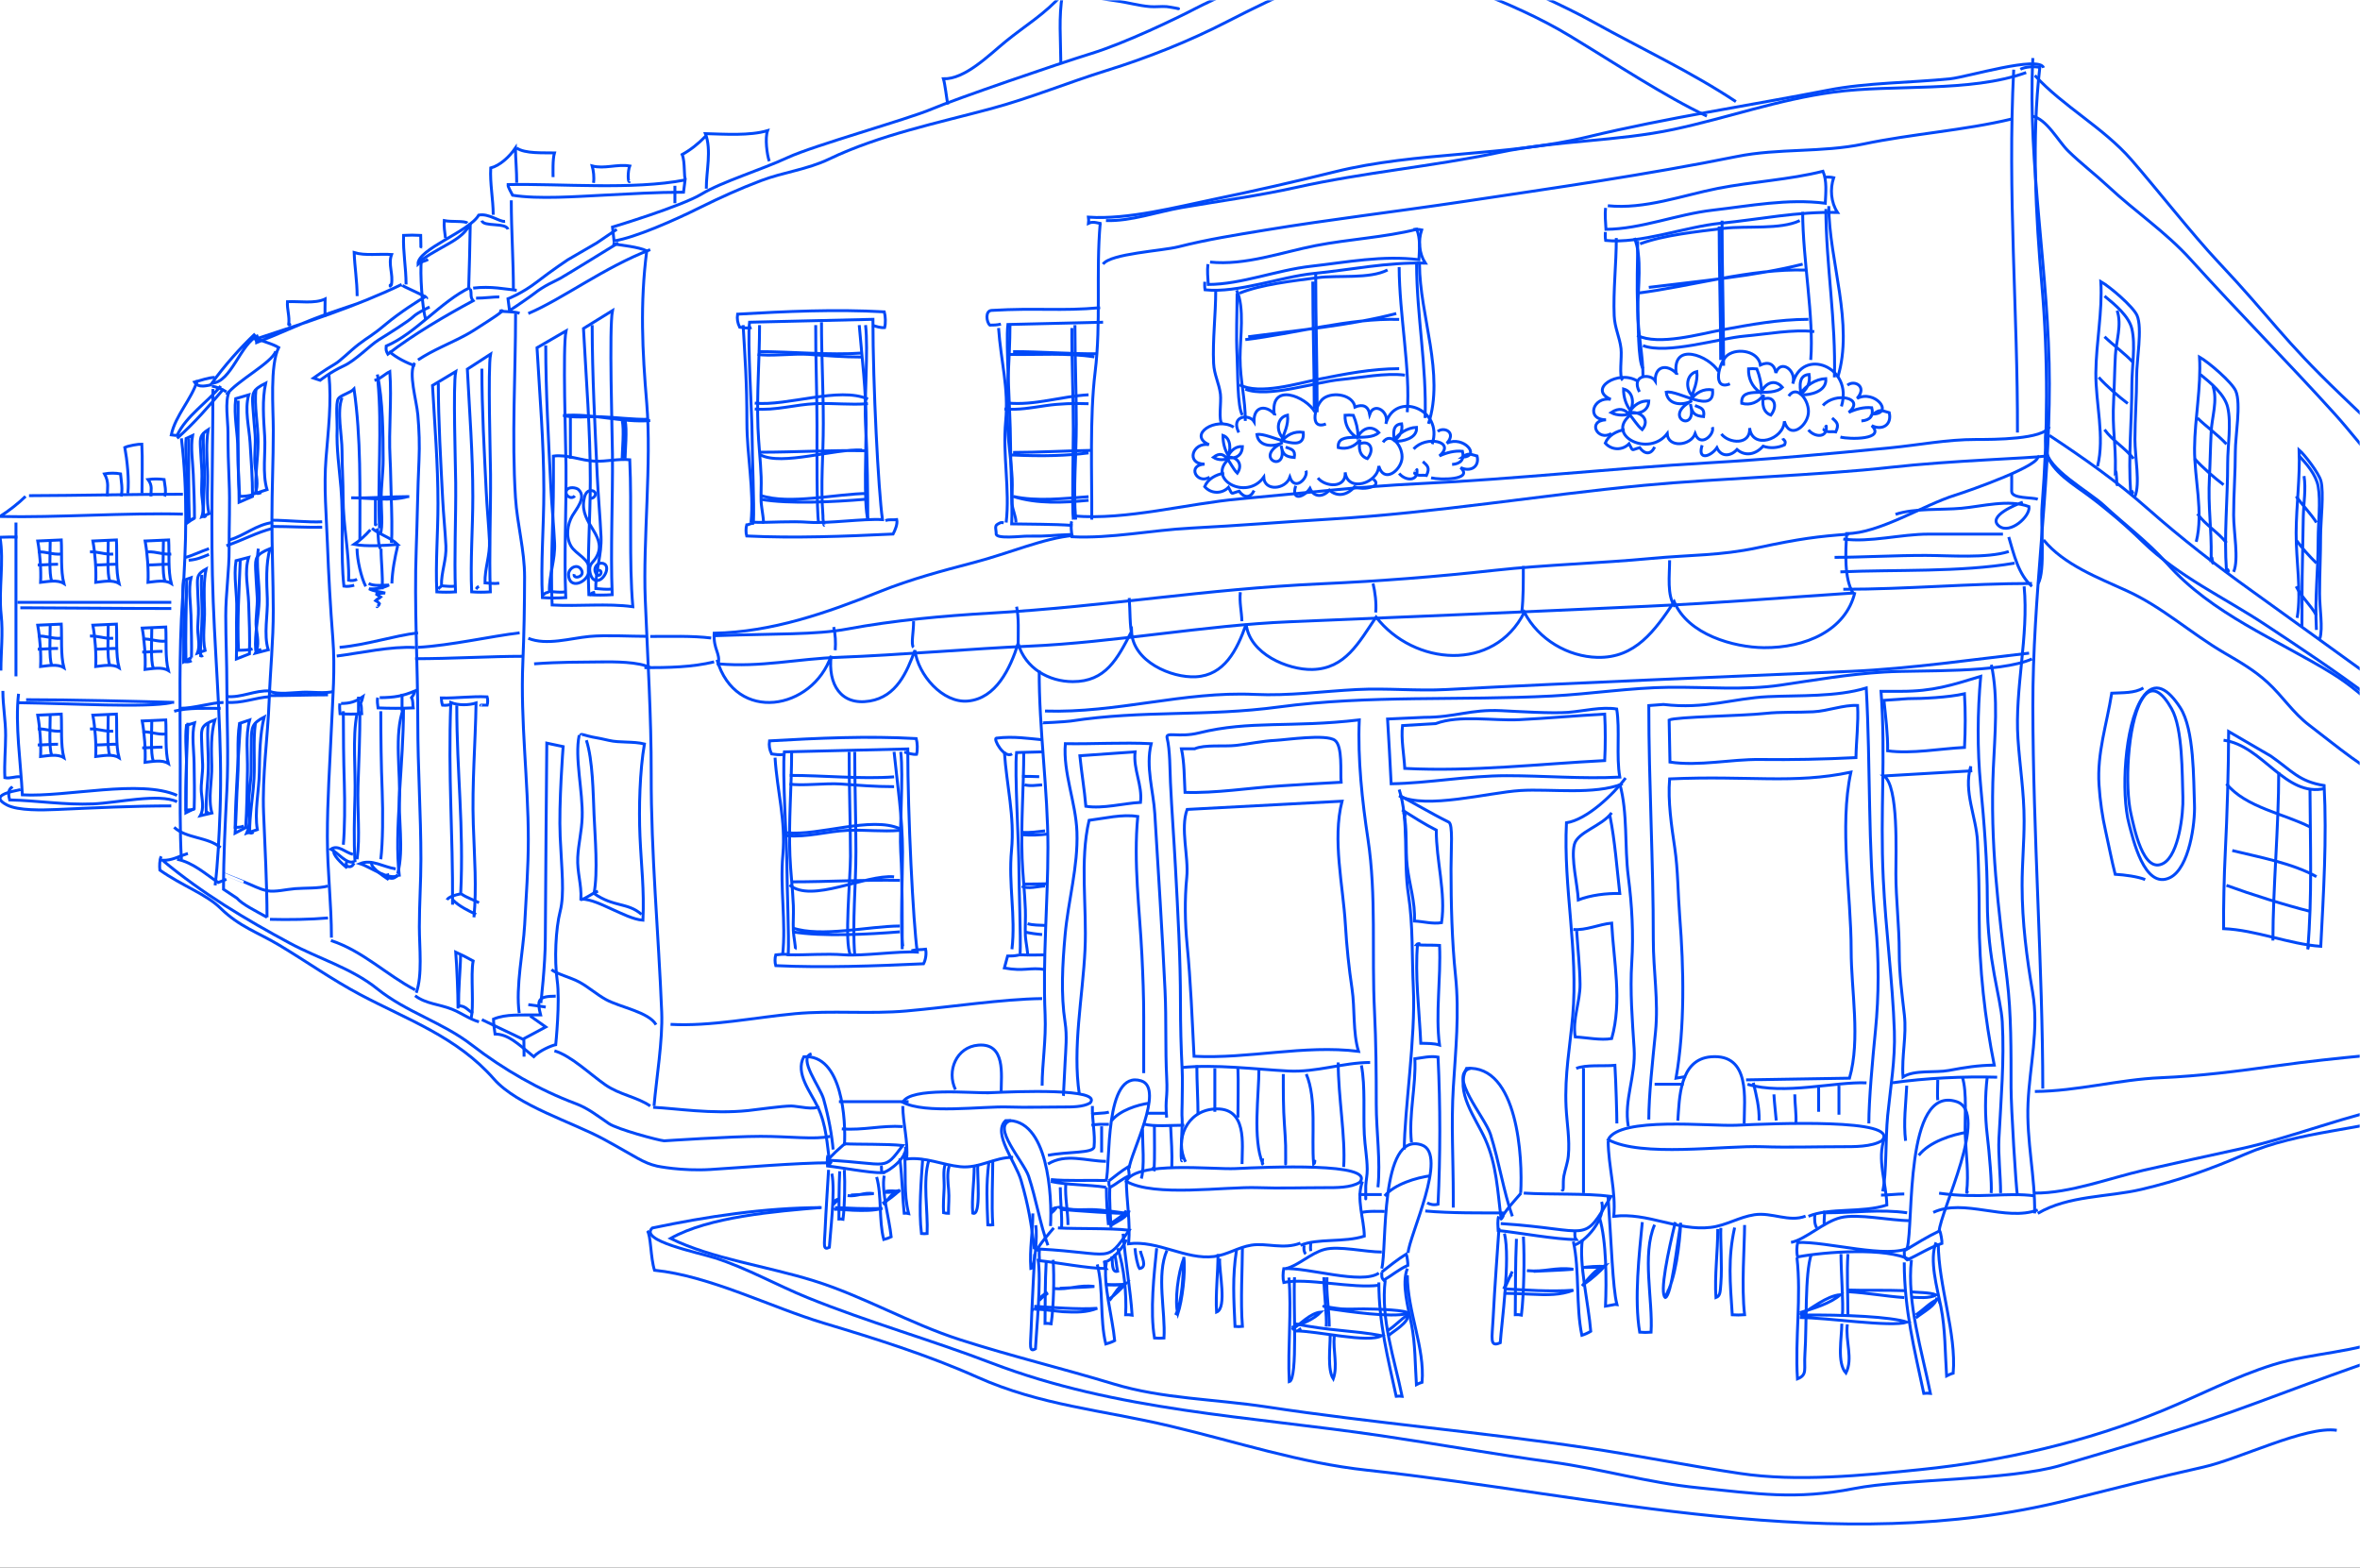 <svg height="540" viewBox="0 0 813 540" width="813" xmlns="http://www.w3.org/2000/svg" xmlns:xlink="http://www.w3.org/1999/xlink"><rect x="0" y="0" width="813" height="540" fill="#333333" stroke="none"/><defs><path id="a" d="m0 0h1802v540h-1802z"/><mask id="b" fill="#fff"><use fill="#fff" fill-rule="evenodd" xlink:href="#a"/></mask></defs><g fill="none" fill-rule="evenodd" transform="translate(-989)"><use fill="#fff" xlink:href="#a"/><g mask="url(#b)" stroke="#0049f8"><path d="m146 55c19.595 6.983 45.527 3.95 66.303 6.725 19.076 2.549 36.43 8.836 54.962 12.807 19.716 4.226 40.3 3.79 60.343 7.998 23.09 4.847 46.701 6.87 69.7 11.997 13.281 2.96 26.679 4.719 39.721 6.994 8.122 1.416 17.677 4.785 25.971 4.457m2 1.022c1.462 16.934-.332 34.274 1.737 51.141 1.898 15.476 1.068 35.295 1.158 50.859" transform="matrix(-1 0 0 1 1833 -30)"/><path d="m474 207.752c-18.084 1.508-38.946-4.287-57.08-5.895-20.777-1.843-40.97-4.262-61.877-5.252-33.45-1.58-66.263-5.25-99.44-7.16-20.869-1.2-41.884-3.12-62.621-5.161-10.118-.995-19.602-2.902-29.78-2.89-6.029.005-23.193-.006-25.202-4.394" transform="matrix(-1 0 0 1 1833 -30)"/><path d="m474.825 209.591c.398 1.513.01 3.798-.117 5.315-13.595.653-27.262-2.283-41.018-2.987-16.303-.834-32.339-2.163-48.36-3.121-36.266-2.17-71.726-8.183-107.85-11.624-25.017-2.38-60.024-3.402-84.906-6.207-20.653-2.327-48.19-3.103-53.543-3.88-.214-3.706.764-3.879 0-10.087" transform="matrix(-1 0 0 1 1833 -30)"/><path d="m474.163 214.457c10.128.863 22.093 6.114 34.425 9.343 10.9 2.853 21.711 5.738 32.11 9.914 18.666 7.496 37.417 14.024 57.278 14.418.292 5.745-2.178 6.747-1.413 10.56-14.927 1.263-26.756-1.735-42.075-2.287-18.94-.683-46.146-3.002-65.022-3.813-28.677-1.235-61.102-7.235-89.504-8.39-37.485-1.526-81.203-3.394-123.164-5.34-27.014-1.253-44.319-2.798-71.143-4.576 3.09-5.054 2.56-14.177 2.178-20.477-11.008.007-26.646-9.9-37.371-13.23-4.565-1.417-30.748-10.606-28.301-13.579" transform="matrix(-1 0 0 1 1833 -30)"/><path d="m598 249c-21.467-.778-34.863-.254-46-2.333-15.834-2.956-32.997-4.521-49.068-5.445-40.63-2.335-73.472-8.265-114.062-10.114-20.622-.939-39.448-2.404-59.97-4.665-17.061-1.88-36.46-2.438-53.67-4.061-13.896-1.31-23.678-.914-36.798-3.716-14.566-3.11-20.699-3.888-31.432-4.666m-56.704-160c2.179 42.648-1.405 83.413-1.293 125m-1.003-125.132c-1.59-.828-4.415-1.106-6.692-.649 2.807 24.54 1.396 50.918-.75 75.473-2.132 24.428-2.01 50.745-.035 75.586.537 6.747-1.193 22.523 1.36 26.722" transform="matrix(-1 0 0 1 1833 -30)"/><path d="m151 193c-.017 2.173-.034 3.427 0 6.231.031 2.652-7.031 1.99-9 2.769m455 55.29c-6.447 22.1-32.92 17.358-39.322-1.374 1.152 9.8-3.323 17.262-13.315 15.583-9.237-1.555-12.772-9.936-15.544-17.488-1.069 8.476-9.575 18.273-18.241 17.49-9.7-.874-14.573-11.187-17.305-19.79-2.51 8.593-10.662 13.101-18.835 13.103-11.309.001-15.32-7.702-20.249-17.305-.404 10.42-13.784 16.1-22.174 15.633-9.734-.541-14.1-9-17.308-18.137-1.151 10.327-14.417 15.8-22.759 15.627-11.406-.237-16.05-9.293-22.001-18.056-12.954 16.717-40.618 19.125-51.066-1.666-4.903 9.451-15.083 15.303-25.143 15.544-13.125.316-19.808-9.229-26.496-19.164-4.698 11.38-20.61 15.72-30.854 15.821-14.231.14-28.326-5.88-31.388-19.111m351.81 12c-.608 2.514-.734 5.3-.531 8m-26.99-10c-.084 3.315 1 8.196 0 9m-35.499-14c-.815 3.93-.532 8.626-.532 13m-38.258-16c-.344 4.04-.143 9.82-1 13m-37.284-15c.384 3.526-.45 6.582-.532 10m-45.184-13c-.708 2.957-1.197 6.645-.923 10m-50.842-16c0 5.497-.06 10.872.532 16m-50.937-18c0 5.23.995 12.112-1.83 16m-119.836-36c2.273.75 12.455 4.883 8.16 8.24-3.762 2.942-10.836-3.375-10.295-6.721 7.013-2.614 16.14-.075 23.295.579 6.784.62 16.263-.09 22.676 2.094m18 8.502c-9.252 1.24-19.754-1.694-29.385-1.694h-25.615m58 8c-8.562 0-21.303-.688-31.364-.668-8.263.018-21.08 1.077-28.636-1.332m0-5c-1.79 6.014-3.308 12.908-8 17m66-5c-19.361-.836-41.175.183-60-3m59 9c-21.87 0-43.294-2-65-2m-1-175c-9.862 10.753-23.45 17.831-33.222 29.018-8.18 9.366-21.26 26-29.81 35.087-18.92 20.109-21.961 26.357-42.278 45.789-8.161 7.804-13.63 13.107-22.292 20.605.272 1.196-16.146 14.661-15.371 14.501m143.973-131c-5.06.9-8.972 8.575-12.494 12.027-4.426 4.34-9.23 7.962-13.773 12.204-9.377 8.753-19.715 15.573-28.444 25.221-16.254 17.967-33.239 35.076-49.524 53.079-10.873 12.015-22.483 29.692-37.765 36.469m149-138c16.347 3.928 34.292 5.092 51.15 8.633 14.135 2.968 29.268 1.406 43.474 4.275 31.635 6.388 62.793 10.815 94.535 15.573 22.735 3.408 45.709 6.11 68.112 9.81 10.08 1.664 19.875 3.207 29.773 5.724 5.62 1.43 23.488 2.343 25.956 5.985m.525-14.002c.882.05 2.847-.89 4.456-.095-.037-.255-.03-1.844.019-2.092-13.508.918-30.351-3.504-43.51-6.224-13.832-2.86-27.436-5.954-41.294-9.388-28.445-7.05-59.024-5.255-87.29-12.07-27.075-6.528-55.472-10.76-82.703-16.076-13.284-2.593-28.415-2.528-42.056-3.913-5.749-.585-30.625-8.152-32.147-3.793m150.113 47.526c-12.602 1.325-25.864-3.608-37.893-5.972-11.816-2.32-24.766-2.995-36.226-5.901-1.395 3.358-.969 7.319-.792 11.01 13.084-1.632 25.792.903 38.703 2.38 12.343 1.41 24.86 6.542 36.85 6.61.134-2.34.406-5.01.116-7.378" transform="matrix(-1 0 0 1 1833 -30)"/><path d="m290.98 109.925c.027.994.054 1.941-.114 2.904-12.052 1.248-27.331-4.71-39.639-5.925-13.592-1.341-26.174-4.053-40.227-3.714 2.267-3.463 2.622-8.103 1.316-11.974.94-.197 2.006-.285 2.981-.153m-.297 10.937c-.058 19.353-3.532 38.79-2.93 58" transform="matrix(-1 0 0 1 1833 -30)"/><path d="m287.192 112c0 8.844 1.105 18.407.73 26.797-.188 4.243-1.896 7.33-2.352 11.316-.354 3.104.766 9.533-.57 10.887m-5.169-48c0 8.013.38 14.93 0 22.759-.266 5.5-.054 18.402-1.831 21.241m-55-54c-.05 16.78-3.936 36.129-2.788 51m-6.212-53c-.062 18.833-8.755 40.736-3.075 59" transform="matrix(-1 0 0 1 1833 -30)"/><path d="m209.65 170c-4.251-13.732 13.621-20.56 16.749-7.824-1.44-4.593 4.212-8.592 5.825-3.71.537-3.155 2.554-3.987 5.325-2.734.695-4.689 7.709-6.013 11.257-3.434 3.142 2.284 5.554 12.486-.75 9.938" transform="matrix(-1 0 0 1 1833 -30)"/><path d="m216 169.687c-4.133-4.793-14.762-2.663-8.88 2.372-2.491-1.139-5.113-1.858-7.923-1.608-.71 2.705.504 4.328 3.566 4.549m49.237-17.059c3.301-5.456 15.978-10.355 14.567.684-.292.273-.311.26-.055-.04 3.279-3.26 7.396-2.538 7.268 2.608 1.726-2.67 8.481-2.056 5.446 3.807" transform="matrix(-1 0 0 1 1833 -30)"/><path d="m280 161.221c6.48-3.99 17.203 2.774 9.122 6.342 6.133-1.007 8.682 6.999 1.615 7.05 6.703.362 2.837 7.555-1.856 4.732m-6.501-6.345c8.624 6.946-6.265 14.713-12.703 6.403-.315 4.974-8.034 4.231-9.635.019-1.829 4.93-6.842.238-5.933-2.289m-3.109 2.374c-2.638 3.372-10.145 3.904-9.735-2.076-.79 7.487-11.714 4.1-11.958-2.304-1.762 6.34-7.63 1.947-8.251-2.54-.61-4.42 3.903-10.356 6.735-6.15m-6.791 11.66c-2.051 2.558-6.62 2.92-6.122-1.306.002-.028 1.022 1.326.763 1.327-1.321 1.01-2.332.397-4.048.675-1.266-2.719-.343-3.347 1.242-4.793" transform="matrix(-1 0 0 1 1833 -30)"/><path d="m260.858 166.553c2.597-2.483 2.458-7.644-1.408-8.553-.39 3.582 1.18 6.616 2.211 9.853-1.852-2.632-4.54-4.072-7.62-3.542-.854 8.783 11.945-.08 15.959.789-.48 4.454-5.673 4.754-8.873 2.948 10.718 5.648-2.2 11.755.54 1.145-.546 3.287-1.562 4.065-4.542 4.322-.46-2.842.966-2.988 2.962-3.815m-22.214-4.682c2.612-1.871 3.886-4.8 3.768-7.963-1.004-.067-1.853-.087-2.855.021-1.004 2.51-1.53 4.937-1.653 7.657-1.839-3.251-4.844-3.976-7.133-1.31 3.895 3.873 14.545-1.057 13.978 5.515-2.983.793-5.655-.34-7.542-2.87.672 3.095.194 5.976-2.49 6.932-2.578-3.33-.964-6.76 2.371-5.557m46.063 3.867c1.497-1.873 2.373-4.674 2.316-7.31-3.715 1.005-3.617 5.758-2.032 8.007-1.565-2.613-3.86-4.038-6.664-3.872.154 3.602 3.352 4.711 6.946 3.999-4.34-.586-7.492 2.457-4.675 5.866 3.537-2.825 5.05-9.596 10.729-5.866-2.118 1.155-5.418 1.149-7.434 0m-58.016-6.14c.535-3.29.777-6.723-2.773-6.994-.52 2.886.752 5.356 3.223 6.923-2.006-3.097-5.457-5.356-8.979-5.501-.429 4.604 5.824 5.67 7.81 5.572m58.169-53.994c-2.84 6.188-1.2 17.615-1.2 24.774 0 8.394-1.866 15.427-1.798 23.226m-26.235-52c0 15.364-.534 30.506-.534 46m-.467-48c0 16.884-.532 33.02-.532 50" transform="matrix(-1 0 0 1 1833 -30)"/><path d="m279 114c-8.126-3.04-19.75-4.224-29.027-5.349-7.573-.917-19.28.541-25.973-2.651m52 23c-17.005-2.127-36.971-3.928-53-8m57 10c-18.68-2.343-39.249-8.567-58-7.958m56 26.015c-8.315 3.139-26.003-2.495-35.108-3.29-7.453-.65-16.732-2.398-23.892-1.53m61 1.316c-7.402 3.617-21.58-.515-29.288-1.93-9.833-1.806-19.324-3.59-29.712-3.623m63.303 38c2.848.477 5.656 2.023 6.697 4.641-2.14 2.47-5.86 2.627-8.207.232-1.55 2.793-.486 2.172-3.66 1.344-1.661 2.274-3.866 2.563-5.133-.247m-16.374-.6c1.725 5.403-2.956 3.979-5.085.869-1.424 3.231-4.692 3.056-6.926.615-2.91 2.498-6.472 1.687-8.992-1.151-2.394.845-5.067.625-7.39-.468-.696-1.512.368-1.541.616-2.235m-19.849-.444c-3.27.858-15.653.909-10.807-3.935-3.603 1.8-7.005-.28-6.021-4.467 2.803-.796 3.267-1.237 5.437.483-7.097-.38-.442-8.48 5.632-5.391-3.614-4.089.934-6.53 3.335-4.541m219.573-42.425c-12.106 1.26-24.843-3.43-36.398-5.674-11.348-2.204-23.79-2.846-34.796-5.606-1.34 3.19-.931 6.953-.761 10.46 12.567-1.551 24.775.857 37.176 2.26 11.855 1.34 23.877 6.215 35.396 6.28.129-2.224.389-4.76.11-7.01" transform="matrix(-1 0 0 1 1833 -30)"/><path d="m428.981 127.065c.026.95.05 1.852-.11 2.772-11.447 1.19-25.962-4.497-37.655-5.655-12.912-1.28-24.866-3.87-38.216-3.545 2.154-3.306 2.49-7.736 1.25-11.431.892-.187 1.905-.272 2.833-.147m-1.083 11.941c-.06 17.685-3.531 35.445-2.93 53" transform="matrix(-1 0 0 1 1833 -30)"/><path d="m425.191 130c0 8.302 1.106 17.28.732 25.155-.19 3.986-1.896 6.882-2.352 10.625-.355 2.913.766 8.949-.571 10.22m-5.168-45c0 7.65.378 14.252 0 21.724-.268 5.252-.055 17.567-1.832 20.276m-54-51c-.051 16.452-3.937 35.42-2.787 50m-4.213-51c-.064 17.557-8.754 37.975-3.075 55" transform="matrix(-1 0 0 1 1833 -30)"/><path d="m350.62 183c-4.053-12.287 12.988-18.396 15.972-7-1.376-4.11 4.014-7.688 5.553-3.32.51-2.824 2.434-3.568 5.077-2.446.66-4.195 7.35-5.38 10.732-3.074 2.997 2.043 5.296 11.172-.714 8.892" transform="matrix(-1 0 0 1 1833 -30)"/><path d="m357 184.687c-4.132-4.793-14.762-2.662-8.88 2.373-2.49-1.14-5.114-1.858-7.924-1.608-.708 2.703.505 4.327 3.567 4.548m47.237-18.058c3.184-5.457 15.407-10.356 14.047.684-.283.272-.3.26-.054-.04 3.163-3.261 7.132-2.538 7.01 2.607 1.661-2.67 8.178-2.056 5.251 3.807m1.746-1.84c6.049-3.791 16.057 2.636 8.514 6.025 5.724-.957 8.104 6.649 1.507 6.7 6.256.34 2.648 7.174-1.733 4.493m-6.738-6.378c8.067 6.946-5.862 14.713-11.884 6.404-.295 4.975-7.514 4.23-9.014.019-1.71 4.93-6.4.236-5.55-2.29m-4.102 2.521c-2.55 3.173-9.806 3.674-9.41-1.954-.765 7.045-11.323 3.857-11.562-2.17-1.701 5.967-7.376 1.834-7.974-2.39-.59-4.159 3.773-9.745 6.511-5.789m-5.565 10.746c-2.052 2.558-6.619 2.919-6.121-1.306 0-.028 1.02 1.325.762 1.327-1.32 1.012-2.33.398-4.048.674-1.267-2.718-.341-3.345 1.242-4.792" transform="matrix(-1 0 0 1 1833 -30)"/><path d="m401.858 181.05c2.596-2.337 2.459-7.194-1.406-8.05-.39 3.37 1.18 6.227 2.21 9.275-1.853-2.478-4.541-3.833-7.621-3.334-.853 8.265 11.944-.076 15.959.741-.48 4.191-5.674 4.475-8.872 2.775 10.715 5.315-2.2 11.064.54 1.077-.547 3.093-1.563 3.826-4.542 4.068-.46-2.675.965-2.813 2.962-3.59m-24.215-3.494c2.612-1.754 3.887-4.502 3.769-7.466-1.006-.063-1.854-.081-2.856.02-1.004 2.352-1.53 4.628-1.652 7.177-1.84-3.047-4.845-3.727-7.134-1.228 3.895 3.632 14.547-.992 13.978 5.172-2.982.742-5.655-.319-7.543-2.691.673 2.901.195 5.604-2.492 6.498-2.577-3.12-.962-6.338 2.375-5.21m45.589 3.998c1.153-1.738 1.825-4.34 1.782-6.788-2.857.934-2.782 5.347-1.564 7.434-1.203-2.424-2.967-3.748-5.125-3.593.119 3.345 2.578 4.373 5.344 3.712-3.339-.543-5.764 2.283-3.597 5.447 2.721-2.623 3.884-8.909 8.253-5.447-1.63 1.072-4.167 1.068-5.718 0m-56.682-5.558c.475-2.82.69-5.763-2.465-5.995-.461 2.474.669 4.591 2.865 5.935-1.783-2.656-4.85-4.593-7.981-4.717-.38 3.948 5.176 4.86 6.941 4.777m55.04-51.995c-2.84 5.802-1.198 16.515-1.198 23.225 0 7.872-1.868 14.465-1.8 21.775m-23.25-48c0 14.695-.505 29.18-.505 44m-.495-47c0 16.208-.505 31.7-.505 48" transform="matrix(-1 0 0 1 1833 -30)"/><path d="m417 131c-7.535-3.038-18.313-4.223-26.916-5.349-7.022-.917-17.877.54-24.084-2.651m48 23c-16.365-2.127-35.575-3.927-51-8m52 9c-17.07-2.05-35.865-7.497-53-6.963m53 24.019c-7.752 3.14-24.24-2.494-32.728-3.289-6.947-.65-15.599-2.398-22.272-1.53" transform="matrix(-1 0 0 1 1833 -30)"/><path d="m417 162.553c-6.9 3.617-20.118-.515-27.302-1.93-9.166-1.807-18.014-3.59-27.698-3.623m60.303 36c2.848.477 5.655 2.024 6.697 4.64-2.139 2.47-5.86 2.628-8.207.233-1.55 2.792-.486 2.171-3.659 1.344-1.662 2.274-3.866 2.563-5.134-.247m-14.361-1.6c1.665 5.402-2.855 3.98-4.91.869-1.376 3.231-4.53 3.056-6.687.614-2.808 2.498-6.248 1.687-8.681-1.15-2.312.845-4.893.625-7.136-.468-.673-1.511.356-1.541.595-2.235m-19.82-.397c-3.076.768-14.733.813-10.172-3.522-3.392 1.61-6.592-.25-5.666-3.995 2.637-.713 3.073-1.109 5.116.432-6.68-.343-.415-7.588 5.301-4.825-3.401-3.658.881-5.84 3.14-4.063m-202.012 53.37c-1.638 17.05 3.263 35.284 2.118 52.527-.631 9.49-2.118 18.41-2.118 28.26 0 7.598.703 14.766.694 22.32-.013 12.633-1.586 24.742-3.623 36.659-2.233 13.06.991 25.19 1.577 38.187.588 13.007-2.493 25.463-2.27 38.047m-1.085 0c-10.566-6.234-24.045-5.54-35.709-8.272-12.44-2.917-23.797-6.945-35.484-12.02-19.412-8.432-40.498-8.145-59.807-14.708" transform="matrix(-1 0 0 1 1833 -30)"/><path d="m143 440.999c-12.004.09-25.761-5.176-37.496-7.866-11.457-2.627-22.668-5.027-33.962-7.52-17.576-3.88-37.622-12.022-53.542-14.613m445 26c-1.657-5.673.735-38.745-12.166-34.65-8.181 2.597 3.928 25.461 4.185 30.167m5.981-16.517c-2.74-3.463-8.74-5.4-13-6" transform="matrix(-1 0 0 1 1833 -30)"/><path d="m462 436.821c-2.127-1.65-4.28-3.415-6.577-4.821-.216.546-.449 2.52-.42 3.033 2.376 1.03 4.331 2.74 6.465 3.967.727-.744.455-1.228.532-2.179m20 .179c-5.901 1.278-12.487 1.023-19 2m0-2.341c6.283-.137 13.569.223 19-.318m1-5.341c-6.15-3.83-13.266-.993-20-.933m-1.726 22.933c.154-4.133.617-9.186.391-14m-.665 23.743c-.383 1.678.248 5.807-2 5.196.456-2.132.414-3.87 1.091-5.939m2.764-23c0 4.355-.261 8.699-.71 13m26.055-4c.004 7.073 1.155 11.928.69 19-1.464-.195-2.258-11.077-1.722-14.923m-36.022 8.821c-.304 1.869-2.59 5.672.298 6.102.676-.944 1.39-4.608 1.556-7m3-13c.939 1.795 3.937 3.357 6 5m-1 0c-1.66-1.198-5.535-2.7-6-5m23.745-8c-.018 4.662-.645 9.341-.454 14m-2.201-1c.01-4.851 1.055-9.537.77-14m5.14 10c-.73-.566-1.408-1.232-2-2 .63.086 1.227.317 1.796.655" transform="matrix(-1 0 0 1 1833 -30)"/><path d="m478.658 446.624c-5.011.45-21.134 1.57-22.658 1.347 1.524-.226 8.719-1.291 12.116-1.289 2.013.002 4.063.117 6.071-.002.947-.056 6.588-.902 4.25-.624m24.381-39.636c6.166.28 27.526-2.049 30.182 3.302-7.76 4.13-27.217 1.32-36.355 1.627-6.152.207-12.36 0-18.519 0-3.152 0-7.225.06-9.666-1.394-4.528-5.177 25.635-3.93 34.358-3.534zm30.182 4.58c-.06 6.114-1.874 12.13-1.339 18.26-6.364-.78-12.253 2.022-18.473 2.662-6.545.676-11.78-3.278-18.188-3.242m-27.327-17.68c.141 4.88-1.015 9.772-.57 14.075.238 2.298 8.952 1.563 15.897 2.925" transform="matrix(-1 0 0 1 1833 -30)"/><path d="m526.12 429c.53 7.44 1.415 18.172.45 25.945-.69.074-1.27.072-1.96 0-.33-7.656 1.61-18.271-.61-25.324m-20.63 1.007c.95 7.512.62 13.46.33 21.327-.6.056-1.102.069-1.7-.014.457-6.895 0-16.925 0-21.941m51.1-5.422c-.539-8.538.7-31.465 13.992-30.551 3.055 5.737-2.38 12.165-4.818 17.326-2.984 6.317-3.183 12.706-4.103 19.38.16.834-.462-.537-.727-.687" transform="matrix(-1 0 0 1 1833 -30)"/><path d="m564.431 393c4.857 1.479-3.01 11.482-4.153 15.606-1.8 6.495-2.878 12.564-3.278 17.394m-3.414-2c-5.995.308-14.657.009-20.586.61 6.895 9.08 4.292 6.16 26 5.048" transform="matrix(-1 0 0 1 1833 -30)"/><path d="m558.795 428c.33 1.054.173 2.599.127 3.668-4.742.514-14.154 2.365-18.922 2.332.586-.833.158-1.51.43-2.411m-.43 2.411c-2.647-.517-8.994-5.833-7.867-9m20.867-1c1.882 1.723 4.514 3.84 6 6m-.438 3c.172 2.968.915 14.107 1.216 21.027.207 4.734.788 6.795-1.475 5.674-.25-4.328-2.138-19.535-.867-25.39m-15.436 1.145c-1.854 6.7-.675 14.773-2.45 21.544-.649-.148-1.949-.614-2.55-.922.627-6.282 3.452-15.573 2.399-21.078" transform="matrix(-1 0 0 1 1833 -30)"/><path d="m532.384 427c-.532 7.732.359 13.913-1.384 21 .18-.051 1.324-.103 1.533-.087.458-4.106.66-12.054 1.467-18.868m20.732 4.439c.257 5.513.22 10.88.268 16.42-.219-.02-1.195.045-1.412.096-.582-4.63-.728-12.258-.455-17" transform="matrix(-1 0 0 1 1833 -30)"/><path d="m556.329 446c-4.447.17-10.704.54-16.329.267 3.105.817 6.302.798 10.128.66 1.96-.071 8.08-.709 6.66-.044m-16.788-2.3c-2.14-1.275-4.308-2.973-6-4.583 2.796.746 3.657 2.95 5.744 5m12.256-3.125c-3.598.4-5.328-1.26-9-.694 2.618.249 5.219.317 7.85.492m4.15 1.327c1.576.443 1.305.69 2 2-.878-.904-.788-.814-1.667-1.466m-40.483-38.172c3.13-6.447-.336-14.71-7.873-15.324-9.472-.77-7.875 10.26-7.875 15.962m9.29 25.758c0 5.428.907 11.053.506 16.167-3.004 1.238-1.477-13.185-1.728-16.925m-139.17 36c-1.877-6.97.833-47.601-13.784-42.57-9.268 3.192 4.414 31.422 4.707 37.203m8.077-19.633c-3.373-4.04-10.757-6.301-16-7" transform="matrix(-1 0 0 1 1833 -30)"/><path d="m368 468.2c-2.735-2.122-5.503-4.39-8.456-6.2-.275.703-.577 3.243-.541 3.9 3.056 1.325 5.571 3.523 8.314 5.1.933-.957.584-1.578.683-2.8m1 .372c5.998 4.055 24.45-2.007 32.764-1.547.278 1.358.349 3.413.001 4.764-7.792-1.698-23.808 2.2-32.765.965" transform="matrix(-1 0 0 1 1833 -30)"/><path d="m401 467c-4.219-.956-8.564-5.359-13.337-6.6-4.916-1.277-14.043.911-19.663.911m1 10.46c0 14.175-3.152 26.16-5.974 39.229-.387-.033-1.674-.101-2.026-.043 2.6-12.692 7.465-26.633 5.8-39.957m33.177-.894c-.972 11.718.44 23.946-.108 35.894-3.08-.815-1.293-27.375-1.83-36m-38.862-.687c-.042 12.62-6.07 24.966-5.064 36.858.77.213 1.305.509 1.946.829.458-7.12.369-14.016 1.676-20.69 1.103-5.633 3.536-14.106 1.442-19.31" transform="matrix(-1 0 0 1 1833 -30)"/><path d="m398 486c-12.248 2.53-20.272 2.288-30 4.115 4.526 2.713 22.324-1.683 29.774-1.63-1.013.189-1.198-.44-2.016-.839m-7.83-17.646c0 5.296-1.103 13.63-.804 17" transform="matrix(-1 0 0 1 1833 -30)"/><path d="m385.763 490c0 4.262.985 11.878-1.061 15-1.607-4.53.112-9.431-.333-14.775m1.711-3.225c.014-6 1.124-11.48.772-17m12.148 17.318c-3.58-1.241-7.553-2.795-10-5.318 3.698.33 7.012 4.242 10 6" transform="matrix(-1 0 0 1 1833 -30)"/><path d="m386.22 480.836c-6.91.961-21.175 3.124-27.192 1.682-.669-1.2 10.899-1.62 15.2-1.615 2.546.003 5.141.155 7.683-.003 1.2-.075 8.334-1.196 5.377-.825m31.102-47.513c7.683.372 34.3-2.733 37.61 4.4-9.67 5.509-33.915 1.76-45.303 2.17-7.666.276-15.403 0-23.077 0-3.929 0-9.003.081-12.046-1.858-5.644-6.903 31.943-5.242 42.816-4.712z" transform="matrix(-1 0 0 1 1833 -30)"/><path d="m456 436c-.055 7.965-1.473 14.673-.799 22.458-10.011-1.292-19.725 5.612-29.405 4.398-4.621-.58-8.34-3.198-12.919-3.923-5.173-.82-11.069 1.574-16.877-.702m-21.354-21.231c2.24 5.988-.523 12.712-.646 18.832 6.843 2.267 16.16.674 22 3.168" transform="matrix(-1 0 0 1 1833 -30)"/><path d="m445.533 460c.883 8.87 2.359 21.669.749 30.935-1.15.088-2.117.085-3.266 0-.553-9.129 2.683-21.785-1.016-30.195m-47.287-1.74c.24 1.201.082 2.373-.533 3m-1.719-4c.115 1.678.09 2.36 0 3m25.595-.23c1.423 9.221.93 16.52.493 26.175-.899.068-1.651.084-2.549-.017.684-8.465 0-20.773 0-26.928m66.11-7.639c-.595-10.15.774-37.413 15.46-36.33 4.673 4.326-3.439 14.16-5.323 20.606-2.593 8.87-3.518 15.11-4.534 23.045.177.992-.511-.637-.803-.817" transform="matrix(-1 0 0 1 1833 -30)"/><path d="m495.707 416c7.098 1.824-4.397 14.156-6.07 19.24-2.63 8.007-3.966 16.603-6.637 23.76" transform="matrix(-1 0 0 1 1833 -30)"/><path d="m479.543 453c-7.147.396-17.474.01-24.543.786 8.22 11.673 5.117 7.919 31 6.486" transform="matrix(-1 0 0 1 1833 -30)"/><path d="m485.752 460c.4 1.23.209 3.032.153 4.278-5.74.601-17.133 2.759-22.905 2.722.71-.974.19-1.76.521-2.814m.479.814c-3.432-.62-7.6-6.286-8-8m25-4c1.884 2.297 4.515 5.118 6 8m.562 1c.173 3.629.916 17.24 1.217 25.698.205 5.785.787 8.306-1.475 6.937-.25-5.29-2.139-23.878-.869-31.033" transform="matrix(-1 0 0 1 1833 -30)"/><path d="m466 465.582c-2.225 8.524-.81 18.8-2.94 27.418-.778-.188-2.339-.781-3.06-1.175.751-7.993 4.142-19.818 2.877-26.825m-5.769-10c-.77 9.146-2.6 19.983-3.108 28 .26-.06 1.918-.121 2.221-.104-.337-7.003.457-16.327 2.779-22.9m24.597 4.63c.385 7.137.33 14.082.403 21.25-.33-.027-1.794.057-2.119.124-.873-5.992-1.091-15.862-.681-22" transform="matrix(-1 0 0 1 1833 -30)"/><path d="m487.712 480c-5.216.302-15.117 1.183-21.712.694 3.64 1.456 7.39 1.423 11.88 1.176 2.298-.126 11.587-1.598 9.921-.413m-25.801-3.849c-2.14-1.561-4.307-3.638-6-5.608 2.795.913 3.712 3.493 5.798 6m19.202-4.11c-5.45.496-8.438-1.406-14-.708 3.966.31 7.905.393 11.892.608m4.304 1.21c1.947 1.797 1.796.954 2.804 3-1.275-1.413-1.724-1.533-3-2.55m-47.42-45.208c3.865-7.656-.415-17.468-9.728-18.196-11.702-.915-9.726 12.183-9.726 18.954m20.059 32.55c2.016 4.85 3.217 14.81 2.057 19.054-1.482-4.561-2.724-14.144-2.057-19.604.235 6 .428 15.001 2.815 20-.409-.653-.574-1.333-.758-2.088m-13.831-18.912c0 6.716.878 13.675.49 20-3.695-1.476-.821-13.827-1.065-18.454" transform="matrix(-1 0 0 1 1833 -30)"/><path d="m463 472.313c-.3.406-4.69.153-6 .154 1.533.337 4.503.197 6 .155m76-31.875c-1.524.069-3.263-.126-4.69-.31 1.354-.17 3.296-.348 4.605.009-1.571.012-3.868-.155-4.915-.162m-15.679-9.284c.922 2.018.315 5.995.441 8.404.143 2.737.331 5.573.186 8.37-.341.101-1.403.238-1.683.225 0-2.729-.308-5.413-.055-8.176.217-2.377.595-5.798-.21-8.177m-151 56.708c-2.403-1.324-4.524-3.935-6.967-5.354-.5 2.49 4.915 5.58 6.557 7m-178.59-30c-2.322-8.266 1.031-56.457-17.054-50.49-11.467 3.785 5.67 37.811 6.03 44.67m7.024-26.18c-3.584-4.62-11.43-7.202-17-8" transform="matrix(-1 0 0 1 1833 -30)"/><path d="m188 460.889c-3.95-2.358-7.948-4.879-12.212-6.889-.4.781-.835 3.602-.784 4.334 4.415 1.471 8.046 3.914 12.008 5.666 1.35-1.062.845-1.753.988-3.111" transform="matrix(-1 0 0 1 1833 -30)"/><path d="m186 459.638c7.09 4.23 28.895-2.092 38.72-1.612.33 1.416.413 3.558.003 4.967-9.21-1.771-30.728-3.373-38.723 1.007m41-6c-5.13-1.09-11.283-7.131-17.088-8.544-5.978-1.455-17.077 1.04-23.912 1.04m2 14.392c0 16.302-3.547 30.082-6.722 45.112-.434-.04-1.884-.116-2.278-.05 2.923-14.595 8.185-31.414 6.524-45.95" transform="matrix(-1 0 0 1 1833 -30)"/><path d="m224.962 463.198c-1.544 13.647.7 27.886-.17 41.802-3.5-1.376-2.22-3.306-2.566-8.439-.7-10.446.097-27.608-2.226-34.561m-43.72-3.658c-.05 14.515-6.304 31.03-5.134 44.707.897.243 1.52.585 2.267.951.532-8.187.427-16.118 1.951-23.792 1.284-6.48 4.115-16.224 1.678-22.208" transform="matrix(-1 0 0 1 1833 -30)"/><path d="m223.53 483.03c-14.793-.203-31.231.608-36.53 2.445 5.769 1.807 27.742-1.636 37-1.585m-40 .11c-3.038-2.415-6.997-4.303-7.216-7-.033.437-.945.475-.759.854.142-.505.353.24.629-.204 2.873 1.383 4.457 3.37 7.346 5.326m25.793-20.976c0 6-.854 17.184-.5 21m.22 3c0 4.748 1.767 13.522-1.429 17-2.511-5.047.224-10.83-.47-16.782m-.208-3.218c.015-7.009.417-14.552 0-21m16.594 20.213c-4.655-1.429-10.818-3.303-14-6.213 4.808.383 10.114 4.975 14 7m-36-8.389c6.661-.255 13.339.004 20-.222m-22.204 2.474c-2.351.062-6.63.55-8.796-.798 2.297-.924 6.617-.797 9-1.065m21 0c-6.361.393-12.64 1.546-19 2m57.89-59.368c9.011.42 40.23-3.074 44.11 4.95-11.342 6.198-39.779 1.98-53.132 2.443-8.992.31-18.065 0-27.065 0-4.61 0-10.56.088-14.13-2.092-6.618-7.766 37.466-5.896 50.217-5.301z" transform="matrix(-1 0 0 1 1833 -30)"/><path d="m290 423c-.064 8.843-2.725 17.363-1.935 26.007-11.7-1.434-22.05 5.157-33.361 3.81-5.398-.643-9.745-3.551-15.096-4.356-6.044-.91-11.918 2.688-17.608.484m-27.206-26.945c2.75 7.35-.642 15.602-.794 23.113 8.398 2.783 19.831.825 27 3.887m57.24 2c1.06 10.874 2.83 26.56.898 37.92-1.377.108-2.54.105-3.918 0-.663-11.19 3.22-26.704-1.22-37.014m-55.25-3.906c.287 2.003.098 3.955-.628 5m-2.722-6c.137 2.671.268 3.98.16 5m30.867.884c2.372 10.587 1.549 18.966.822 30.052-1.5.08-2.751.097-4.249-.02 1.142-9.717 0-23.85 0-30.916m77.133-11.025c-.719-11.996.935-44.22 18.656-42.938 4.075 8.067-3.173 17.099-6.423 24.352-3.979 8.878-4.245 17.859-5.472 27.236.216 1.171-.616-.754-.968-.965" transform="matrix(-1 0 0 1 1833 -30)"/><path d="m337.401 398c8.045 2.163-4.982 16.79-6.878 22.82-2.981 9.496-4.496 19.692-7.523 28.18" transform="matrix(-1 0 0 1 1833 -30)"/><path d="m319.087 441c-8.762.57-21.422.014-30.087 1.134 10.075 16.863 6.271 11.44 38 9.37" transform="matrix(-1 0 0 1 1833 -30)"/><path d="m327.71 449c.47 1.406.243 3.467.18 4.891-6.739.685-20.116 3.152-26.89 3.108.831-1.112.224-2.011.61-3.214m.39 5.215c-4.064-.925-11.474-9.332-9.742-15m27.742-3c2.196 2.583 5.267 5.76 7 9" transform="matrix(-1 0 0 1 1833 -30)"/><path d="m327.603 453c.288 4.398 1.528 20.898 2.028 31.147.344 7.014 1.311 10.07-2.458 8.411-.417-6.413-3.564-28.943-1.448-37.615m-23.725 2.742c-2.226 10.049-.809 22.159-2.941 32.315-.778-.224-2.34-.922-3.059-1.384.751-9.421 4.142-23.358 2.875-31.616m-8.825-15c-1.16 16.113-1.59 31.611-3.05 37.296.274-.077 3.601.679 3.922.704-.356-8.677-.378-22.451 2.078-30.598m28.597 7.365c.386 8.76.328 17.285.403 26.084-.33-.037-1.795.069-2.118.149-.874-7.352-1.092-19.469-.683-27" transform="matrix(-1 0 0 1 1833 -30)"/><path d="m325.307 474c-6.332.356-15.301 1.04-23.307.466 4.418 1.712 8.97 1.671 14.42 1.38 2.788-.147 7.503-.328 9.58-.328m-27.9-3.311c-2.533-1.727-5.097-4.027-7.1-6.207 3.308 1.012 5.532 4.225 8 7m19-5.284c-6.28.588-9.593-1.296-16-.47 4.568.366 9.108.465 13.704.72m-49.704-51.884c-.564-7.679-.486-21.147-11.426-22.027-13.746-1.107-11.426 14.749-11.426 22.945m23.709 34c2.386 9.78 5.567 24.568 3.447 26-2.121-.716-3.978-17.653-5.304-25.762.361 7.171 1.737 19.568 5.388 25.543-.622-.782-.876-1.594-1.158-2.497m-16.987-20.893c0 7.928 1.129 16.142.63 23.609-1.542-.568-1.462-2.011-1.696-4.849-.488-5.899.212-15.463 0-19.151m71.823 15c1.006 2.034 1.97 4.052 3 6-1.264-1.356-1.563-3.737-2.808-4.96" transform="matrix(-1 0 0 1 1833 -30)"/><path d="m298.788 466.612c-2.598 0-5.333.039-7.788-.318 2.149-.185 6.437.047 8 .477m-157-19.961c11.167 4.107 25.533-4.14 36 .85m9 .135c9.105-1.329 18.652 0 28 0m-39-6.761c-14.144 1.995-23.194-.397-33 .932m45-.666c2.444 0 5.556.4 8 .4m130 6.128c7.153 0 18.321.133 27-.665m-198.196-6.163c0-6.123.868-13.013.572-18.887-.683-13.486-1.882-26.573-1.145-40.065.46-8.399 5.15-21.046 5.15-41.78 0-13.521 1.099-26.869 2.306-39.684 1.198-12.705 1.074-25.186-.017-37.584 10.117 3.065 16.402 5.15 27.463 5.15h6.867c-1.669 23.177.344 41.084-.766 64.526-.833 17.596-3.231 35.25-3.83 52.617-.335 9.738 1.38 19.616 2.308 28.998.813 8.233.302 19.754 1.716 26.138" transform="matrix(-1 0 0 1 1833 -30)"/><path d="m149 442c.51-2.859 2.208-30.526 2.208-37.362 0-12.425-.089-25.399 1.375-37.345 2.996-24.474 5.878-46.725 4.738-72.454-.505-11.402-1.78-24.668.679-35.839" transform="matrix(-1 0 0 1 1833 -30)"/><path d="m144 257c11.215 4.984 38.375 3.764 50.8 4.504 12.492.743 24.025 2.765 35.905 4.522 12.303 1.82 25.591.597 38.197.734 13.514.146 26.942 2.298 40.486 3.002 31.52 1.64 63.082-.392 93.983 3.772 25.31 3.41 46.85 1.021 71.791 4.862 1.608.247 10.886.75 9.74.563m-208.902 136.699c0-8.4-1.332-20.265-2.301-30.07-1.086-10.952.766-21.025.756-32.031-.028-26.73 1.545-53.666 1.545-80.5l-5.027-.384c-14.503 1.725-24.032-2.121-35.967-2.683-10.807-.509-23.596.148-33.917-2.99-1.506 27.278-.525 54.538-3.213 81.191-1.208 11.98-1.141 24.822.042 36.8.973 9.836 2.281 23.96 2.281 32.009m161.801-112.82c-9.22 4.725-30.695-1.163-41.762-1.858-10.34-.649-25.506 1.606-35.238-2.322" transform="matrix(-1 0 0 1 1833 -30)"/><path d="m362 302c-3.454 10.468-1.404 24.858-3.18 36.13-1.638 10.398-1.18 21.67-1.703 32.204-.84 16.988 3.118 42.533 3.118 55.666" transform="matrix(-1 0 0 1 1833 -30)"/><path d="m362 304c-4.531 2.285-10.874 6.141-17.09 9.211-1.493.737-.776 9.313-.776 16.118 0 12.095-.314 24.91-1.553 36.844-1.347 12.994-.035 25.516.76 38.395.76 12.323.017 24.965.017 37.593v3.839m-59.358-148c4.24 5.725 13.432 14.408 20.372 15.434 1.096 22.341-4.12 43.998-2.163 66.53.898 10.328 2.834 20.353 2.291 31.412-.267 5.44-1.32 11.166-.774 16.85.237 2.458 1.092 4.52 1.534 6.88.463 2.477-.191 5.898.74 4.615" transform="matrix(-1 0 0 1 1833 -30)"/><path d="m286 300c-2.8 10.2-1.593 21.52-2.93 31.923-1.267 9.845-1.829 19.827-1.199 29.643.634 9.88-.194 19.974-.81 29.641-.61 9.522 3.592 17.76 2.006 26.793m202.929-157c.131 19.716-3.02 41.373-2.996 60.96.024 19.295 1.816 38.183.974 57.54-.384 8.807 1.023 16.932 1.023 24.5m-109.997 43.72c-1.834-.628-6.706-.398-8-.398m9-5.822h-8m-2-163.811c-.462 7.413-.858 14.804-1.239 22.311-12.86-.2-26.405-2.786-39.797-2.784-12.886.002-25.943 1.146-38.964.487 1.265-7.228-.107-16.262 1.064-23.46 5.241-.835 11.397.713 16.708 1.149 5.46.447 17.655-.308 23.047-.575 10.694-.526 15.796 2.297 26.505 2.297zm3.313 161.311c-.954-8.98.577-19.31.577-28.562 0-10.914.075-21.343.605-31.99 1.003-20.083-.7-39.795 2.26-59.406 1.97-13.035 3.567-27.563 2.986-41.042 23.55 2.77 37.615.113 55.257 4.483 6.918 1.714 11.53-.57 10.953 1.714-1.034 4.095-.967 11.231-1.165 15.425-.467 9.86-1.185 19.168-1.717 29.13-.827 15.512-1.729 30.975-1.729 46.841 0 7.671-.19 15.35-.578 22.85-.193 3.785 0 7.633 0 11.424 0 1.882.16 3.838 0 5.713-.175 2.081.842 15.067 0 14.28m5.343-14.86c.583-6.906-.397-6.133-.013-13.812.5-9.972.088-19.763.567-29.95.947-20.143 2.33-41.025 3.527-60.969.466-7.758 3.215-16.136 1.242-24.083 9.878-.49 19.8.16 29.575 0 .82 10.057-3.633 20.2-3.993 30.412-.427 12.017 3.033 23.733 4.08 35.552.892 10.043 1.497 20.284 0 30.048-.721 4.713-.233 9.125-.002 13.812.17 3.397.558 11.372.586 11.509m-208.96-114.993c-10.073 1.486-20.855-1.008-31.048-.89-11.106.128-21.875-.091-33.022-.653-.109-6.017-.882-11.857-.57-17.964 4.924-.245 10.119 1.91 15.31 2.182 5.563.292 11.12-.034 16.537.564 7.924.873 30.798 1.136 33.079 2.269zm-73.714-21.271c-.56 5.507-1.369 11.744-1.274 17.388-8.208 1.13-18.113-.748-26.482-1.165-.311-6.05-.344-12.436.014-18.478 5.751 1.279 14.37 1.673 19.447 1.673zm47.49 130.745-35.625-.58c-3.83-13.419-.574-30.15-.574-44.046 0-19.515 4.168-42.395.103-61.374 19.815 4.187 34.948 1.1 62.442 2.318.628 7.722-.67 16.278-1.766 23.703-1.142 7.749-1.084 15.625-1.723 23.762-1.401 17.846-1.809 37.966 1.277 55.638l-3.447-.58m-68.177-103.539c-5.085 3.426-4.097 26.598-4.113 33.736-.022 9-1.159 17.79-1.16 27.098-.002 7.351-.958 14.347-1.76 21.476-.819 7.304.968 13.994.467 21.388-3.893-2.54-11.082-1.377-15.689-2.23-5.974-1.102-9.881-1.752-15.745-1.853 3.212-15.977 5.184-33.392 5.184-50.347 0-9.009.148-17.744.586-26.662.417-8.534 4.909-17.229 2.33-25.908.018.501.087 1.066.013 1.563zm79 106.198h-10m-22 .014c-12.553 3.807-30.18-.96-41-.48m-9-.034c-11.157-1.6-24.408-2.244-36-1.917m84 1.917c-1.008 4.1-2.143 8.614-1.985 13m-5.116-9c-.153 3.111-.55 5.987-.798 9m-6.384-9c-.019 3.398-.578 6.675-.399 10m-7.818-13v9m-7-9v6.001 3.999m-23.355-10c.297 6.282 1.172 12.57.399 19" transform="matrix(-1 0 0 1 1833 -30)"/><path d="m159.414 401c.768 6.567.795 13.388 0 20-.693 5.759-1.697 17.387-1.34 20m9.926-40c-1.718 5.369-.768 14.459-1.011 20.111-.292 6.785-1.243 13.123-.479 19.643.09.78-.3-.53-.51-.657m10.46-38.097c.012 2.313.175 5.608 0 7m184.54-100c-3.829 2.4-7.87 4.99-11.796 6.971.088 10.25-3.359 21.724-1.798 31.883 3.186.497 6.216-.42 9.34-.573-.36-6.407 1.74-12.584 2.466-18.81.701-6-.082-12.834 1.224-18.725-.317.494-.398 1.033-.626 1.544m-4.165 43.71c1.002 10.722-.61 23.396-1.095 34.4-2.17.05-4.569-.01-6.454.6 1.424-10.7-.508-23.11-.013-34.328 2.604-.152 5.34.003 7.917-.218-.473-.608-.828-.228-1.373-.454m3.133 68.539c1.032-9.3-1.622-19.54-1.169-28.808-2.604-.344-5.3-1.04-7.987-.577-.809 16.988-.802 33.832 0 50.68 1.404.367 2.839.091 3.723-.49m-63.524-134.344c3.364 4.594 11.769 6.584 12.853 10.929 1.196 4.793-1.087 13.707-1.373 19.071-4.268-1.643-9.583-2.287-14.283-2.214.967-8.485 1.689-18.318 3.381-26.693m11.463 39.675c-.378 5.989-1.092 12.258-1.156 18.265-.065 6.034 2.694 12.24 1.647 18.179-3.945.208-8.727 1.227-12.546.57-3.67-12.881-.665-26.794.001-39.782 4.287.388 8.89 2.585 13.21 2.197m-3.5 47.803v43-1.573m2.5-41.366c-3.212-1.356-9.458-.716-13.329-1.061-.35 5.993-.671 17.13-.671 20m150-129.05c-1.036 4.88-.95 9.946-1.224 15.004-10.527.365-22.223-1.545-32.945-2.234-6.957-.448-13.781-.883-20.831-1.25.3-3.382-.595-12.463 2.159-14.451 3.06-2.21 16.61-.167 20.498.03 4.453.223 9.21 1.238 13.605 1.737 4.074.464 10.734-.353 14.195 1.164zm-1.957 20.889c2.411 6.533-.581 16.23.128 23.394.756 7.658.611 15.648-.128 23.267-1.248 12.87-1.714 25.351-2.381 38.378-18.897.947-37.704-4.016-56.662-1.702 1.984-6.476 1.228-14.765 2.224-21.479 1.1-7.39 1.85-14.55 2.297-22.132.802-13.624 4.548-29.298 1.16-42.565zm1.957 88.93c-11.611-1.207-25.321.58-36.814 1.18-9.7.506-18.625-2.88-28.186-2.949m3 1c-1.387 7.386-.602 16.469-.997 23.863-.22 4.106-.958 7.899-1.002 11.928-.024 2.134.395 3.651.5 5.681.045.892 0 6.233 0 3.977m9.499-46.449c0 11.818-2.56 25.708-1.888 36m12.888-32c-3.633 8.456-1.76 21.415-2.534 31-.624-.519-.234-.907-.466-1.502m10.91-29.498c0 5.915.028 11.796-.398 17.555-.185 2.5-.31 4.704-.4 7.13-.052 1.43 0 7.702 0 6.036" transform="matrix(-1 0 0 1 1833 -30)"/><path d="m410.297 398c0 9.151 2.248 24.375-1.297 32.847.298.726.065-1.336.032-1.793m8.514-31.054c-.205 4.24 0 13.146 0 17m7.954-17v15m6.2-16c0 5.805-.387 11.221-.4 17m10.7-.5h7m13-.399c1.883.556 4.43.252 6 .798m-18 3.318c-3.441.97-9.743.4-14 .4m26-.311c2.075.005 4.458-.129 6 .4m-27.275.294c-.22 4.573-.586 9.43-.399 14m5.998-14c0 4.976-.15 10.073.089 15 .59-.137.08-.599.31-1.155m3.702-12.845c0 5.034-.77 12.854.399 17m13.676-18v9m19.5-152.06c-24.586.807-47.825-6.851-72.173-5.726-12.085.558-23.383-1.072-35.3-1.679-10.26-.524-20.6.538-30.858 0-46.514-2.446-93.002-4.252-139.498-6.28-19.969-.873-42.79-4.182-61.171-6.255m-7-75c-12.272 8.125-23.18 15.784-34.16 25.49-10.914 9.649-23.484 19.433-35.325 27.897-13.171 9.414-26.365 19.073-39.429 28.45-3.35 2.403-20.556 17.397-22.086 16.08m132-91.917c-1.635 6.463-9.669 11.072-14.715 14.854-6.322 4.737-12.664 10.136-18.36 15.685-12.516 12.192-27.995 19.183-42.34 28.683-12.004 7.949-24.439 16.187-35.801 24.762-6.29 4.75-21.18 18.465-26.784 18.005" transform="matrix(-1 0 0 1 1833 -30)"/><path d="m139 185c-.086 6.459-14.644 14.35-19.759 19.102-7.164 6.656-15.127 12.552-21.762 20.011-15.568 17.507-37.55 25.996-56.91 37.881-12.027 7.383-21.463 18.9-33.569 26.006m114.412-97.356c-2.56-10.162.686-21.781.586-32.248-.099-10.46-2.319-20.938-1.713-31.396-3.046 1.716-11.195 8.656-12.498 11.71-1.861 4.36.164 15.417.158 20.867-.007 7.327.585 14.447.585 21.862 0 5.905-1.851 15.367 0 19.561" transform="matrix(-1 0 0 1 1833 -30)"/><path d="m119 132c-3.686 2.992-8.39 6.937-9.416 11.28-1.314 5.568 0 13.404 0 19.178 0 12.549 1.295 24.838.42 37.123-.895 1.06-.458-.195-.943-.46" transform="matrix(-1 0 0 1 1833 -30)"/><path d="m114.666 137c-1.687 4.904.332 10.414.6 15.41.276 5.148.34 10.384.6 15.396.551 10.628-.782 14.07-.6 24.555-.464-.72-.402 5.37-.6 4.566m4.334-50.927c-3.061 2.972-7.046 5.795-10 9m12 5c-2.758 3.043-6.64 6.444-10 9m8 9c-2.83 3.91-7.022 6.257-10 10m-21.588 28.644c-2.56-10.162.686-21.781.586-32.248-.1-10.46-2.32-20.938-1.714-31.396-3.044 1.716-11.195 8.656-12.498 11.71-1.86 4.36.166 15.417.16 20.867-.009 7.327.586 14.447.586 21.862 0 5.905-1.852 15.367 0 19.561" transform="matrix(-1 0 0 1 1833 -30)"/><path d="m86 159c-3.686 2.992-8.39 6.937-9.416 11.28-1.314 5.568 0 13.404 0 19.178 0 12.549 1.295 24.838.42 37.123-.895 1.06-.458-.195-.943-.46" transform="matrix(-1 0 0 1 1833 -30)"/><path d="m81.666 163c-1.688 4.981.331 10.577.6 15.652.277 5.23.34 10.548.6 15.638.55 10.795-.783 17.19-.6 27.84-.464-.732-.403 2.555-.6 1.739m5.334-49.869c-3.061 2.972-7.046 5.795-10 9m11 5c-2.758 3.043-6.64 6.444-10 9m9 10c-2.83 3.91-7.022 6.257-10 10m-24.352 25.855c-1.537-9.239.41-19.8.35-29.316-.057-9.507-1.39-19.033-1.026-28.539-1.828 1.56-6.72 7.867-7.5 10.645-1.116 3.965.099 14.015.095 18.968-.004 6.661.352 13.134.352 19.873 0 5.37-1.205 11.703-.094 15.514" transform="matrix(-1 0 0 1 1833 -30)"/><path d="m52 187c-2.58 2.807-5.874 6.507-6.59 10.581-.922 5.224 0 12.574 0 17.988 0 11.77 1.214 19.908.6 31.431" transform="matrix(-1 0 0 1 1833 -30)"/><path d="m50.282 194c-.715 4.417.141 9.38.254 13.88.117 4.636.145 9.353.255 13.867.233 9.574.131 14.81.209 24.253m2-45c-2.141 2.972-4.931 5.797-7 9m7 6c-1.93 2.705-4.65 5.728-7 8m7 8c-1.98 3.909-4.916 6.257-7 10m94-26c-6.955 8.52-18.85 13.047-28.685 17.528-12.326 5.614-21.906 14.572-33.617 21.407-5.294 3.09-10.244 5.926-14.84 10.13-5.248 4.797-8.67 10.425-14.432 14.804-9.215 7.001-19.515 15.885-30.143 20.426-3.639 1.554-7.037 2.509-10.283 4.705m102.575 8.774c-1.282 4.771-5.223 22.941-14.135 18.546-6.677-3.293-8.675-18.845-8.419-25.103.352-8.62.038-25.951 4.907-33.45 3.883-5.98 8.762-10.086 13.214-3.104 6.019 9.439 7.215 32.766 4.433 43.111z" transform="matrix(-1 0 0 1 1833 -30)"/><path d="m109.873 310.522c-1.016 4.338-4.136 20.857-11.19 16.86-5.286-2.995-6.868-17.131-6.666-22.82.278-7.837.03-23.594 3.884-30.41 3.073-5.436 6.937-9.17 10.463-2.822 4.764 8.581 5.71 29.787 3.509 39.192z" transform="matrix(-1 0 0 1 1833 -30)"/><path d="m105.612 267c3.116 1.828 6.933 1.581 10.92 1.794 1.735 10.95 5.078 20.538 4.371 31.635-.338 5.324-1.148 10.97-2.313 16.072-.952 4.18-1.968 9.67-3.252 14.677-3.305.205-7.723.778-10.338 1.822m38 73c-14.615-.1-28.871-4.125-43.399-4.739-13.39-.564-26.81-2.27-40.032-4.133-10.576-1.49-20.927-2.573-31.426-3.573-4.492-.427-19.884-.89-21.143-3.555m69.248-108c.032 12.478.53 29.185 1.157 41.535.409 8.076.664 19.167.579 26.378-11.126.454-22.732 5.382-33.472 6.087-.935-18.272-2.114-37.092-1.157-55.393 8.752-1.414 11.08-5.09 18.427-10.188zm1.752 3c-13.517 1.753-21.315 19.906-35 16.598" transform="matrix(-1 0 0 1 1833 -30)"/><path d="m48.231 302c-.085 18.366-.787 37.125.769 55-.196-.484-.232-1.074-.394-1.55m10.394-59.45c-.008 18.89 2 39.993 2 58m16-54c-6.64 8.219-20.085 10.333-29 15m27 8c-9.186 2.277-20.71 4.328-29 9m31 3c-8.843 3.226-19.99 6.731-29 9m95.7-294c1.882 37.131-5.7 74.634-5.7 112.226 0 37.191 5.738 73.4 5.7 111.08-.046 43.456-3.42 90.699-3.42 131.694m229.422-391.846c7.451-.152 17.5 8.307 24.452 11.36 9.254 4.063 18.238 8.368 27.257 13.02 13.02 6.714 27.456 12.427 41.344 16.741 13.28 4.125 26.357 9.532 39.77 13.137 18.281 4.913 38.537 9.066 55.806 17.355 7.66 3.676 15.713 4.505 23.5 7.455 7.194 2.727 14.08 5.825 21.02 9.27 8.882 4.412 22.217 10.312 29.618 11.508l.531-4.784s-23.793-7.173-30.668-11.358c-6.871-4.185-20.617-8.37-29.606-12.555-8.987-4.187-41.24-13.154-49.699-16.742-8.46-3.587-43.355-15.545-54.987-19.132-11.632-3.588-29.077-11.958-35.95-15.545-6.875-3.588-17.448-7.773-26.437-13.153-8.987-5.38-24.32-11.958-29.078-14.35-4.758-2.39-10.575-5.381-10.575-5.381z" transform="matrix(-1 0 0 1 1833 -30)"/><path d="m631 113.667s17.946 11.084 20.057 12.25c2.11 1.167 5.277 2.334 8.973 5.25 1.288 1.017 5.804 4.083 5.804 4.083l2.64 1.75.526-4.083s-4.82-1.805-10.025-5.833c-5.278-4.083-10.556-7.583-10.556-7.583l-10.03-5.834-6.86-4.667m-114.04-43c.415-2.122.93-6.906 1.511-8.851-7.426.17-15.597-8.068-21.361-12.792-6.747-5.528-13.71-9.567-19.639-16.357 1.329 7.943.604 15.611.553 23.67m3.447-24.67c-7.326-.04-14.932 2.343-22.252 3.266-4.032.509-7.954 1.7-11.942 2.015-1.893.149-3.807-.137-5.7.001-.81.059-5.62.954-3.626.658m233.52 104.143c-2.273.45-4.875.121-7 .834m-3 .083c-11.973-5.095-25.992-15.814-42-22" transform="matrix(-1 0 0 1 1833 -30)"/><path d="m633 114c-3.256.484-8.833 1.045-11.8 2.39 2.336 18.182 1.524 34.465 0 52.573-1.704 20.267 1.311 47.262.514 67.51-.782 19.85-2.1 39.944-2.053 60.34.065 27.405-2.531 54.768-3.615 81.86-.39 9.685 1.831 22.889 2.641 32.327m47.698-273c0 20.998 1.36 42.464.034 63.42-.591 9.328-3.151 18.039-3.134 27.448.019 9.58.178 19.485.597 29.332.863 20.294-1.882 40.84-1.882 61 0 9.746.735 19.477 1.254 29.3.479 9.078 3.165 21.522 1.878 30.5m-64.454-284c.04-5.956-1.877-13.33.322-18.966-6.634.178-15.238.796-21.42-1.034.936 2.638.215 8.214-.58 10.538m22-8.538c2.402 2.495 5.215 4.717 8 6.235-1.117 2.612-.44 8.193-1.242 8.765m.242 0c17.872 3.484 42.873 1.23 60.994 1.579.107.838-1.23 2.88-1.591 3.683-8.871 1.43-22.247.418-31.293-.028-9.425-.464-18.316-1.025-27.58-1.025zm3.5 2v6m56.367-1c0 10.522-.734 20.519-.734 31m14.84-1c10.07 4.794 18.798 15.864 28.98 20.22.117 1.408.046 1.653-.562 2.78-8.768-6.792-19.823-13.237-29.391-18.4 1.164-1.348.415-2.417.973-4.009m-.973-.34c-6.11-.747-11.11.375-15 .749m14 2.711c-2.503.046-6.48-.497-8-.417m38 18.706c-2.313 2.165-6.391 4.173-9 5m-1-2c-5.185-3.455-11.177-5.725-16.507-8.614-2.031-1.099-4.012-2.419-5.965-3.688-.984-.639-8.306-5.244-6.124-4.644" transform="matrix(-1 0 0 1 1833 -30)"/><path d="m701.143 155c2.266 3.531-.628 12.836-1.085 17.934-.459 5.115-.637 10.438-.403 15.542.47 10.23.579 20.269.953 30.489.731 20.084-.536 39.71-.536 59.778 0 16.034-1.072 31.495-1.072 47.24 0 7.961.544 15.54.535 23.3-.009 7.14-1.114 16.712 1.073 22.717m19.902-237.543c4.467 1.54 8.9 2.96 13.314 4.606 7.526 2.808 14.651 6.216 21.75 8.937.017-.422.221-.863.426-1.166-16.476-5.419-35.127-11.45-50.36-18.834.786.341-9.344 4.249-8.601 4.791" transform="matrix(-1 0 0 1 1833 -30)"/><path d="m756.107 145c5.005 4.679 10.853 11.303 14.893 17-6.719-.263-9.802-13.729-16-16.43m16 17.43c-1.74.314-3.378.967-5 2m0 1c-3.695-4.892-15.586-10.926-17-15" transform="matrix(-1 0 0 1 1833 -30)"/><path d="m757 146c-2.926 1.561-6.137 2.063-9 3.714 3.066 6.15 1.848 21.047 1.848 28.51 0 10.318.477 20.239.477 30.57 0 10.62-.44 21-.465 31.362-.028 10.57 1.023 20.553 1.418 31.165.48 12.84 2.436 25.717 1.918 38.79-.442 11.197-1.183 24.391-1.183 35.889m17.987-186c2.511.14 4.678 1.012 7 1.631-1.444 2.359-4.835.963-6.06.92" transform="matrix(-1 0 0 1 1833 -30)"/><path d="m776 161c1.982 6.594 7.573 12.06 9 18.82-.855.11-1.932.288-2.8.093" transform="matrix(-1 0 0 1 1833 -30)"/><path d="m783 180c-3.213-6.821-10.416-11.31-15-17 .388.643.887.96 1.411 1.33m13.589 16.67c-5.938-5.213-11.125-11.273-16-17m14.507 17c-2.189 18.295-1.696 36.388-.398 55.24 1.298 18.807.795 38.356.795 57.538 0 10.34.175 22.824-.397 32.222m-84.124-186c1.16-3.966 1.976-15.916 1.458-20.455-8.113-5.512-14.203-6.892-16.841-12.545.094 7.173.359 16.58.535 22.13m-4.535-23.13c-.464 2.223-8.286.564-9 3" transform="matrix(-1 0 0 1 1833 -30)"/><path d="m696.53 119.352c1.132.705 2.384.666 3.468 1.648.242-5.155-17.821-11.327-20.904-16.895-3.425-.703-7.076 2.353-9.094 2.175m50.964 25.72c.033-5.298.846-9.987 1.036-15-3.79 1.185-8.726.367-12.903.675 1.28 3.396-.652 6.724.07 10.438.85 1.206.124-.205.441-.513m22.43 11.479c0-2.027.01-4.055-.038-6.079 3.579 1.696 8.86.727 12.98.928.168 2.673-.812 5.104-.432 7.84-.592.692-.205-.363-.57-.597m-69.896-37.171c.032-5.446 1.165-10.856.868-16.142-3.068-.791-6.403-3.76-8.497-6.858-.08 3.996-.456 7.865-.453 11.978m0-11.978c-2.839 1.991-9.264 1.579-13 1.671.652 2.237.472 6.927.472 8.329m-13.932 2c-.282-1.933.018-4.227.46-5.836-4.145 1.11-8.603-.712-12.93.011.687 1.668.73 6.202-.07 5.286m77.112 35.539c.015-6.015 1.074-10.97.86-16.915-1.942-.113-3.96-.113-5.901 0-.047 1.157-.056 4.529-.071 4.448" transform="matrix(-1 0 0 1 1833 -30)"/><path d="m690.537 112c.267-2.027.57-3.94.426-6-2.416.503-7.098.014-7.963.84m-5 274.414-14.119 6.746-7.881-4.224 5.333-3.776m2.204 8-.074 6m-1.463-17.916-6 .832" transform="matrix(-1 0 0 1 1833 -30)"/><path d="m652.56 373.167c6.143 0 6.524 1.374 5.197 6.476 7.09.09 11.813-.407 16.243 1.418-.017 1.2-.285 3.75-.526 5.15-4.532.09-7.603 3.075-13.337 7.789-1.991-2.098-6.153-3.836-7.577-4.116 0 0-1.538-14.926-.511-22.09 1.022-7.166.51-17.912-1.027-23.882-1.533-5.97-.51-14.33 0-25.672.514-11.344-1.022-31.045-1.022-31.045l5.632-1.195s.513 58.509.513 67.465c0 8.954 1.536 22.09 1.536 22.09m-13.215-92.27c1.642 7.7-1.316 19.368-1.02 28.25.162 4.933 1.302 9.14 1.527 13.826.25 5.104-1.348 9.294-1.096 14.334-3.608.054-7.579 2.136-10.772 3.548-3.152 1.396-7.321 3.54-10.594 3.757-.482-10.533.571-18.51 1.02-28.851.43-9.87.064-22.606-1.531-31.86 3.927-.977 8.485-.352 12.229-1.232 1.954-.461 3.746-.825 5.655-1.155 1.872-.324 4.397-1.413 4.071-.617" transform="matrix(-1 0 0 1 1833 -30)"/><path d="m642 285c-2.231 6.829-2.326 18.393-2.65 25.8-.339 7.753-1.384 19.614.011 27-6.861 4.8-11.612 3-16.361 7.2m21-5c-2.253-.637-3.864-2.236-6-3m16 27c-1.547 1.458-6.661 2.73-9.53 4.289-3.209 1.744-5.984 4.25-9.118 5.994-4.892 2.722-14.8 4.293-17.352 8.717m35 9c-5.643 1.622-12.196 8-17.532 11.71-4.93 3.43-10.913 4.172-15.468 7.29m42-161.108c-6.305 2.562-14.545-.039-21.03-.644-5.751-.536-14.031-.036-19.97-.036m39 9.466c-9.066-.66-15.535-.562-22.96-.66-4.526-.06-13.149-.086-17.04 1.982m-1 151.457c-7.687.328-20.066 2.432-32.735 1.113-3.215-.337-11.689-1.579-14.873-1.57-1.98.004-8.469 1.628-9.392 0m168.69-252c-.963 9.586.237 19.247.997 28.817.788 9.925-.115 19.666-.482 29.497-.408 10.89-1.016 21.7-1.851 32.447-.843 10.81.024 20.49.491 31.398.533 12.392 1.383 24.387 1.383 37.036 0 12.028-1.407 22.926-1.407 34.805m-28.821-96.084c-12.323.003-26.149-.833-37-.833m36-3.083c-11.3-.645-25.268-3.858-35-5m-44.498-73.559c5.585.112 11.003-.67 16.56-.877 4.247-.157 8.993.501 12.938-.436-9.998-.813-20.338 2.536-30 1.752m27.5-1.88v14m0-13v14m-18.828-13c-.774 2.497 0 10.887 0 13m1-13c-.774 2.497 0 10.887 0 13m73.845 13.062c5.669 1.68 13.435.432 19.483.417-6.488.207-13.364-.417-20-.417" transform="matrix(-1 0 0 1 1833 -30)"/><path d="m714.675 202c0 2.922-.005 5.846.007 8.768.065.732-.227-.49-.373-.62m2.101 2.365c1.62 1.847 3.717 3.787 5.59 5.019-4.175.816-10.622.39-15 .027 2.669-2.578 6.314-3.394 8.846-5.559m-1.846 0c-.434 2.447-.175 5.205-1 7m-.273 0c0 4.656-.693 9.475-.366 14m-5.361-15c.967 4.002 1.866 8.663 2 13m12-12c-.007 3.872-1.494 10.167-3 13" transform="matrix(-1 0 0 1 1833 -30)"/><path d="m717 231c-1.72.986-4.706.588-7 .54 1.957 1.006 4.561 1.48 6.855 1.296-1.627.89-4.11 1.059-5.553 1.454 1.048.004 2.221.223 3.27.255-.34.165-1.213.877-1.704 1.155.507.492 1.234.614 1.706 1.152-.225.106-1.017.722-1.323 1.125.035.26.863 1.187.881.998m-19.132-76.189c-.747 13.593-1.88 26.966-1.88 40.659 0 10.262.872 20.496.398 30.452-2.113.137-4.318.137-6.434 0 .482-12.155-.186-25.343-.07-37.605.055-5.98.939-33.506 0-38.292z" transform="matrix(-1 0 0 1 1833 -30)"/><path d="m693 162c0 12.994-.854 27.279-1.503 40.026-.267 5.265-.838 10.729-1.109 15.998-.25 4.84 1.646 9.018 1.534 13.784-1.56.104-3.344.32-4.922.09m5 .186c.803.324.412.168 1 .832m-10-75.752c-.747 14.667-1.88 29.097-1.88 43.87 0 11.07.873 22.114.397 32.854-2.112.15-4.316.15-6.432 0 .48-13.112-.186-27.342-.072-40.572.055-6.454.94-36.152 0-41.316z" transform="matrix(-1 0 0 1 1833 -30)"/><path d="m678 157c0 13.737-.852 28.838-1.502 42.313-.267 5.567-.837 11.342-1.11 16.912-.248 5.117 1.646 9.533 1.534 14.57-1.56.11-3.343.34-4.922.098m7 1.162c.803.347.413.179 1 .89m-21-83.152c-.934 16.455-2.349 32.645-2.349 49.22 0 12.422 1.09 24.81.496 36.863-2.64.165-5.397.165-8.04 0 .6-14.712-.233-30.678-.09-45.522.069-7.24 1.174-40.56 0-46.354z" transform="matrix(-1 0 0 1 1833 -30)"/><path d="m656 149c0 15.78-.996 33.126-1.754 48.604-.31 6.393-.976 13.027-1.294 19.426-.29 5.878 1.92 10.95 1.79 16.735-1.819.129-3.901.39-5.742.111m6 .124c1.607.39.826.202 2 1m-14-91.828c-.935 17.527-2.35 34.772-2.35 52.428 0 13.232 1.09 26.43.498 39.267-2.643.177-5.4.177-8.042 0 .6-15.672-.233-32.679-.089-48.491.068-7.71 1.173-43.204 0-49.376z" transform="matrix(-1 0 0 1 1833 -30)"/><path d="m640 142c0 16.893-.995 35.463-1.753 52.034-.312 6.846-.977 13.946-1.295 20.796-.289 6.294 1.921 11.724 1.792 17.918-1.821.137-3.902.418-5.744.12m6 1.132c1.606.39.826.202 2 1m47.1 106.661c-.143-25.462 1.56-43.565.61-69.661-2.513 1.053-6.224.973-8.71.175.237 14.082 1.418 27.997.953 41.814-.395 11.822-1.192 21.655-.22 32.011m7.267-6c-2.127 2.197-5.462 3.784-8 5" transform="matrix(-1 0 0 1 1833 -30)"/><path d="m686.642 273c0 23.482-2.47 41.394-1.352 64.909 1.964.39 4.276 1.104 4.71 2.091m-5-2c-1.93 1.335-4.277 1.985-6 3m9.321-68.503c.947.436 2.133.53 3.248.429.184-.481.44-2.11.43-2.482-5.443.099-10.336-.644-15.814-.391-.252.775-.241 2.096 0 2.873.597.043 2.74-.117 2.136.074m22.679 100c-3.59 2.786-8.388 2.954-12.598 4.619-3.293 1.302-6.106 3.463-9.402 4.381" transform="matrix(-1 0 0 1 1833 -30)"/><path d="m686.21 377.43c.014-5.494.394-14.289.79-19.43-2.022.905-4.048 1.937-6 3.033.952 4.678-.434 16.474.812 19.967" transform="matrix(-1 0 0 1 1833 -30)"/><path d="m685.333 359c.038 5.178.87 12.385.62 17.558-2.234-.3-3.45 1.907-4.953 2.442m46-126c-9.253-.818-18.438-3.95-27-5m28 8c-8.774-1.14-18.344-3.375-27-2.946m25.922 19.283c.176 1.03.01 2.506-.063 3.53-2.446.177-5.005.177-7.45 0 .142-1.306-.05-2.342.357-3.53-.503-1.101-.48-1.214-.766-2.337 2.583 1.764 4.375 2.304 7.501 2.337m-5.465 3.663c1.565 7.83.42 19.701.668 27.983.222 7.394.46 15.869-.017 23.017" transform="matrix(-1 0 0 1 1833 -30)"/><path d="m725.729 275c0 8.267-.095 16.864-.343 24.824-.208 6.68-.157 16.113.343 21.176m-3.299 3.316c2.606-.61 5.047-3.472 7.57-1.797-2.352 1.195-5.731 5.6-8 4.214" transform="matrix(-1 0 0 1 1833 -30)"/><path d="m722 327.327c.601.985 1.062 1.603 2.647 1.004.237-.02.01-1.215.066-1.384-.118.814.117 1.338-.27 2.053 1.55-1.283 5.51-4.872 4.346-6m-8.778-48c0 8.853.365 17.087.653 25.768.283 8.528-.77 17.401.325 25.232m-.489-56v6m-6.626-5.663c.285 1.03.013 2.506-.105 3.53-3.973.178-8.13.178-12.103 0 .232-1.307-.082-2.342.581-3.53-.818-1.102-.781-1.212-1.247-2.337 4.197 1.764 7.108 2.305 12.19 2.337m-8.19 3.663c3.374 8.905.907 22.405 1.441 31.825.478 8.408.989 18.045-.035 26.175m6.415-57c0 9.165-.133 18.697-.48 27.521-.293 7.407-.22 17.865.48 23.479m-5.123 3.315c4.235-.608 8.201-3.47 12.302-1.796-3.82 1.195-9.316 5.599-13 4.215" transform="matrix(-1 0 0 1 1833 -30)"/><path d="m707 331.328c.775.985 1.366 1.602 3.403 1.003.306-.018.013-1.215.086-1.383-.15.814.148 1.337-.348 2.052 1.993-1.282 7.084-4.87 5.588-6m-10.729-53c0 9.896.745 19.098 1.335 28.8.576 9.531-1.574 19.449.665 28.2m-1.5-62v6m24.5 79c-10.925 3.551-19.212 11.886-29 17m50-24.3c-6.398.173-13.92.057-20-.475m39.655-182.225c0 24.547.842 48.719-.105 73.198-.926 23.992-3.223 47.898-2.36 72.159.317 8.86.801 18.312 1.697 25.643m-17.887 11c4.229-2.378 8.437-4.4 10.384-6.585l4.616-3.06c0-11.416-.576-22.703-1.154-34.042-.619-12.15 0-23.818 0-35.954 0-8.053.377-16.074.385-24.181.007-7.783-1.21-15.512-1.163-23.247.046-7.627-.346-15.558.009-23.332.254-5.562.386-11.122.386-16.743 0-3.938 1.119-10.532-.386-13.856" transform="matrix(-1 0 0 1 1833 -30)"/><path d="m783 326c-5.541 1.127-9.817 5.144-14.187 8l-2.813-1.098" transform="matrix(-1 0 0 1 1833 -30)"/><path d="m779.278 324c3.679 1.191 5.256 2.381 8.722 2.384-13.686 11.4-28.751 20.409-43.936 28.581-9.625 5.18-21.19 8.556-29.957 15.613-10.138 8.16-22.418 11.51-32.612 19.381-11.114 8.586-23.394 15.569-35.843 20.232-4.28 1.603-7.525 4.225-11.405 6.86-2.925 1.984-16.938 5.757-19.03 5.949 0 0-23.262-1.543-33.248-1.543s-18.714 1.191-23.969 0" transform="matrix(-1 0 0 1 1833 -30)"/><path d="m788.483 325c.552 1.348.588 3.241.447 4.733-7.819 5.516-15.857 8.18-21.011 13.237-6.38 6.26-12.84 8.26-20.105 12.613-9.401 5.632-18.218 11.904-27.897 17.047-16.313 8.668-33.333 14.548-46.095 29.105-8.037 9.168-27.168 14.897-37.864 20.736-11.322 6.183-13.375 8.092-18.342 9.248 0 0-8.337 1.758-18.344 1.155-10.006-.602-29.808-2.311-41.272-2.311m-192-429.563c-19.867 15.242-48.635 24.236-70.915 36.602-16.483 9.148-33.645 17.155-49.085 27.398m125-52c-22.588 9.777-46.856 16.677-67.817 29.374-15.67 9.491-32.713 20.81-47.183 27.626m299 339.5h-24m23 9.386c-7.492.55-13.646-1.266-21-.798m52.789-277.09c.793 6.516-.903 31.59-.895 39.647.005 6.492-.751 22.996-.447 29.278-6.558.137-12.368-.485-19.24 0-6.575.461-18.543-1.307-25.207-.92 1.424-10.102 3.282-46.359 3.282-69.003z" transform="matrix(-1 0 0 1 1833 -30)"/><path d="m585.084 142.853c1.19.335 2.934.014 4.108-.138.709-1.484.958-2.78.721-4.492-16.63-.946-33.757-1.749-50.555-.792-.4 1.49-.505 3.932-.108 5.422 1.377.13 2.855-.38 4.23-.792m40.703 68.301c1.202-.28 1.392.327 2.585.443.31 1.043.31 2.79 0 3.834-16.564.805-33.704.123-50.424-.67-.706-1.383-1.607-3.384-1.272-4.969 1.347.193 2.574-.169 3.915.34" transform="matrix(-1 0 0 1 1833 -30)"/><path d="m588 142c-.647 11.453-1.305 19.43-1.305 33.465 0 11.597-2.515 23.257-1.418 34.535m-22.281-68c.055 11.322-.448 23.143-.448 34.705 0 7.258.131 29.711-.548 33.295m-1-69c0 12.24-.626 22.652-.626 34.868 0 11.702.983 20.495.126 31.827.087.981-.294 3.459-.5 3.297m-12-68.992c-.939 11.231-2.369 22.568-2.38 34.233-.008 6.965.895 27.716-.62 32.767m37.337-67c0 11.8.994 23.423.548 35.35-.209 5.563-.88 11.243-1.096 16.966-.107 2.822.12 5.668.012 8.485-.076 2.044-1.311 8.158-.56 7.07m1.759-58.754c-11.72 0-24.752 1.317-36 .499" transform="matrix(-1 0 0 1 1833 -30)"/><path d="m583 152.066c-3.69.77-12.46-.36-17.633.011-6.247.449-11.8.923-18.367.923m37 15.867c-11.089 1.163-29.142-5.795-39-1.387m39 3.405c-7.062.634-13.994-1.547-20.945-1.829-6.47-.261-11.908.505-18.055 0m37 16.721c-11.94 0-24.479-.763-36-.499m36 1.44c-7.302 3.836-25.37-2.21-35-1.685m35 15.619c-9.867 3.363-26.3-.622-37-.652m37 2c-10.02 1.734-25.745.864-36 0" transform="matrix(-1 0 0 1 1833 -30)"/><path d="m545.824 142c-.998 8.509.487 26.161.011 34.055-.696 11.55-.767 24.643-.767 32.945m-81.068-68 32.792.78c.78 6.494-.888 31.483-.881 39.514.005 6.47-.738 22.918-.439 29.178-6.453.137-14.205.046-20.967.528m24.685-69.348c1.494.348 2.654.348 3.813.348 1.16-.978 1.703-4.936-.61-5.072-15.764-.93-23.829.309-37.393-.928m33.226 74.09c1.067-.203 1.045-.075 2.151.513 1.105.588.39 2.056.453 3.275.1 1.935-8.735.773-10.922.805-7.555.112-7.358-.296-14.908-.556m25-71.127c-.773 11.467-3.538 20.538-2.446 32.117 1.09 11.566-1.482 23.592-.173 34.883" transform="matrix(-1 0 0 1 1833 -30)"/><path d="m474.754 143c.062 11.348-.5 23.196-.5 34.784 0 7.275.493 27.624-.012 31.216m-.547-67c0 11.968-.473 22.147-.473 34.09 0 11.442 1.088 21.83.222 32.91m22.632-67c0 11.947 1.386 23.714.763 35.79-.29 5.632-1.226 11.383-1.526 17.178-.148 2.856.167 5.737.017 8.59-.107 2.07-1.33 4.267-1.33 6.442m1-58.88c-9.251.004-19.745.825-29 .755m30 .221c-9.35.187-19.596-.61-29 .86m30 15.869c-9.331.963-18.713-2.339-28-2.825" transform="matrix(-1 0 0 1 1833 -30)"/><path d="m498 170.887c-4.8.432-9.52-.469-14.227-1.15-4.944-.717-9.77-.844-14.773-.663m26 16.781c-8.435-.002-18.568-.566-27-.71m28 1.567c-11.754.563-19.79.22-27-.698m26 14.986c-8.087 1.837-17.696.695-26 .097m26-.097c-8.325 2.678-17.473 2.156-26 1.348m104.79 86.666c.791 6.608-.905 32.04-.896 40.213.004 6.583-.75 23.325-.448 29.694-6.557.14-12.368-.49-19.24 0-6.575.47-18.542-1.323-25.206-.932 1.424-10.245 3.28-47.02 3.28-69.989z" transform="matrix(-1 0 0 1 1833 -30)"/><path d="m574.085 289.852c1.192.336 2.936.015 4.108-.138.709-1.485.957-2.78.72-4.492-16.63-.946-33.756-1.748-50.556-.79-.397 1.489-.505 3.929-.107 5.42 1.378.13 2.856-.38 4.23-.791m40.133 69.788c1.213-.27 2.949-.013 4.153.099.312 1.006.312 2.696 0 3.704-16.728.777-34.038.118-50.923-.648-.714-1.335-1.049-3.474-.71-5.004 1.36.187 3.512.058 4.867.548" transform="matrix(-1 0 0 1 1833 -30)"/><path d="m577 291c-.731 11.647-3.729 21.682-2.694 33.442 1.034 11.748-1.155 23.09.088 34.558m-22.922-70c.055 11.746-.455 24.01-.455 36.004 0 7.53 2.223 29.969-.017 33.996m-1.445-70c0 12.362-.415 22.01-.415 34.348 0 11.818 1.293 24.207.415 35.652m-13.555-70c-1.151 11.307-2.907 22.718-2.922 34.462-.008 7.012.797 28.267-.078 32.538m38.286-67c0 11.944 1.072 23.706.589 35.778-.224 5.63-.946 11.379-1.178 17.171-.116 2.856.128 5.735.013 8.588-.083 2.068-.934 6.122-.654 6.463m1.944-59.888c-11.718 0-24.751 1.335-36 .505" transform="matrix(-1 0 0 1 1833 -30)"/><path d="m572 300.066c-3.69.77-12.459-.36-17.633.012-6.248.447-11.8.922-18.367.922m37 15.867c-11.088 1.164-29.141-5.796-39-1.387" transform="matrix(-1 0 0 1 1833 -30)"/><path d="m573 317.885c-7.061.634-13.994-1.548-20.945-1.829-6.468-.262-11.907.505-18.055 0m37 17.724c-12.27 0-25.158-.772-37-.504m38 1.587c-7.51 6.395-26.094-3.685-36-2.809m35 17.599c-9.868 3.36-26.3-.622-37-.653m37 2c-10.298 1.734-26.461.863-37 0m-.298-62c-1.011 8.589.494 26.407.012 34.375-.633 10.463-.517 24.026-.517 33.625m-48.608-68 9.217.24c.728 6.589-.829 31.947-.822 40.097.005 6.564-.689 23.256-.41 29.608-3.387.078-5.325.07-8.574-.003m11.344-69.221c2.8 1.748 6.626-5.294 5.431-5.44-5.984-.728-11.058.139-15.775.548m8.054 74.171c1.46.341 2.653.341 3.843.341l1.103 4.126c-6.82 1.243-8.896-.334-14 .533" transform="matrix(-1 0 0 1 1833 -30)"/><path d="m498 289c-.785 11.676-3.573 22.083-2.464 33.87 1.109 11.78-1.476 22.633-.144 34.13m-4.069-68c0 12.27 1.016 24.352.559 36.752-.214 5.784-.898 11.69-1.118 17.64-.11 2.933.121 5.89.013 8.82-.08 2.125-1.291 7.77-.523 6.64m1.746-61.409c-2 .002-4.001.046-6 .114m5 2.818c-2.287.494-3.656.122-6 .006m7 16.329c-2.887.237-5.132-.192-8-.489m8 1.33c-3.23.247-5.814.158-9-.24m8 17.239c-2.667 0-5.335-.041-8-.1m9 .824c-2.236 1.12-5.398.046-8-.055m6 12.98c-1.822.561-4.065.481-6 .602m7 2.25c-1.959.458-3.977.729-6 .898m135-102.699c-7.05 0-14.364-.259-21 .54m23 10.21c-8.164 0-16.487-.142-24-2m15 124.88c-13.722.776-29.214-2.414-42.93-3.68-12.646-1.169-25.58.19-38.238-.925-15.442-1.36-33.058-4.11-46.832-4.275m211-238.233s4.19 1.883 5.715 3.39c1.523 1.505 8.76 6.024 11.81 7.909 3.046 1.884 8 7.154 12.19 9.039 4.19 1.882 7.998 4.895 7.998 4.895l2.287-.753s-4.191-3.013-6.858-4.519c-2.666-1.508-5.332-4.52-8.762-7.156-3.428-2.636-4.19-2.638-9.141-6.78-4.953-4.142-11.429-8.284-14.096-9.792m17.857 29.029c-2.073-.51-3.492-2.138-5.29-3.029-.714 9.896.449 19.94-.084 29.865-.246 4.55-.233 9.162-.414 13.801-.112 2.856-.415 13.034-.001 15.334m4.629-56c-1.575 16.606.184 34.234-.585 51m6.774 3.995c0-17.626-.427-35.07 2.014-51.995 1.305 1.376 4.699 2.148 5.445 3.368.924 1.513.3 8.304.375 10.195.278 7.041-.756 13.775-1.323 20.548-.947 11.33.186 22.584-1.01 33.807-1.235.21-2.42-.013-3.543-.323" transform="matrix(-1 0 0 1 1833 -30)"/><path d="m726.17 167c1.867 4.726 0 12.97 0 18.335 0 5.441-.38 10.759-.37 16.12.022 9.513-2.197 19.256-1.901 28.425-.98.225-2.06.142-2.899-.324m-67.653-42.436c-4.688-.655-9.522 1.566-14.253 1.752-4.077.162-8-.886-12.04-.495-.772 16.799.307 34.46-1.054 50.623 8.87-1.206 18.613-.07 27.794-.585.65-14.164-.447-28.277-.447-42.535zm60.653-28.12c-1.875 8.798-1.996 20.384-2 29.4-.001 4.446.678 8.804.678 13.378 0 3.484-.663 9.84.33 12.222m17.992 121.227c3.303.879 7.78.628 11.32.903 3.103.24 6.848 1.24 9.584.724 2.665-.505 5.276-1.98 7.742-2.927 1.944-.746 7.371-2.922 7.354-2.927m17-16c-4.124 3.87-11.72 3.296-16 7m-2-52.076c-5.115.567-9.8-2.24-15-1.894m15 3.884c-5.088.543-10.105-1.652-15-1.914m14-54c-5.104-1.387-9.389-5.366-15-6m16 8c-5.419-1.828-10.578-4.68-16-6m0-.644c-5.66 0-11.564.384-17 .266m17-2.415c-4.247 0-12.565.798-17 .532m18 59.894c-6.756 0-13.25-.266-20-.266m20-1.184c-2.947 1.17-7.909.384-11.38.267-3.327-.114-7.575.527-10.62-.267m51-46.183c-1.854-.462-5.525-2.155-8-3m7 4c-2.87-.222-4.426-.981-7-2m10 52.999c-4.776.055-11.066-2.05-15-1.998m17 2.999c-4.861-1.27-10.715-.969-16-.969m-16-75.354c1.695-5.518.45-12.763.82-18.525.388-5.995.89-12.403-.336-18.152 4.6 2.285 4.685 3.535 4.44 7.567-.211 3.498-.563 6.832-.82 10.254-.25 3.337.399 7.698 0 10.917-.36 2.897-1.293 6.429 0 9.262zm5 2.338c0-6.28.443-12.276.84-18.52.348-5.525 1.948-11.265.474-16.495 1.562.427 2.954.943 4.489 1.34.72 5.826-.767 11.965-.767 17.8 0 6.034-.42 11.85-.42 17.86z" transform="matrix(-1 0 0 1 1833 -30)"/><path d="m761.957 168c0 11.184.266 22.094-.519 33-1.631-.021-3.23-.164-4.438-.587m-1.187-36.413c.683 5.883-.725 12.171-.725 18.153 0 5.952 1.191 12.127.67 17.772-.72.186-1.165.001-1.758-.28m-2.4 54.207c1.633-5.287.09-12.138.31-17.618.228-5.707.565-11.807-.91-17.234 4.957 2.047 5.084 3.233 4.946 7.07-.118 3.328-.39 6.503-.56 9.762-.165 3.176.658 7.3.332 10.37-.293 2.762-1.179 6.14.282 8.798zm6.46 1.387c-.178-5.955.08-11.652.285-17.584.181-5.25 1.56-10.731-.007-15.655 1.518.365 2.87.818 4.36 1.154.858 5.506-.4 11.367-.238 16.9.17 5.722-.07 11.247.1 16.946z" transform="matrix(-1 0 0 1 1833 -30)"/><path d="m761.234 223c.398 10.502 1.073 20.739.61 30.998-1.773.017-3.517-.08-4.844-.45m-2.006-34.548c.908 5.696-.455 11.849-.29 17.661.165 5.783 1.636 11.747 1.223 17.248-.781.203-1.272.037-1.927-.219m1.34 62.105c1.057-5.913-.569-13.514-.68-19.623-.118-6.356-.165-13.153-1.66-19.172 4.162 2.199 4.33 3.517 4.421 7.79.08 3.709.027 7.248.06 10.879.035 3.54.926 8.119.822 11.54-.093 3.08-.638 6.857.697 9.791zm4.022-.682c-.423-6.646-.49-13.011-.61-19.637-.106-5.863.72-12.008-.752-17.476 1.216.38 2.306.863 3.497 1.21.94 6.132.225 12.698.618 18.873.407 6.384.48 12.558.885 18.917z" transform="matrix(-1 0 0 1 1833 -30)"/><path d="m761.162 279c.74 12.19 1.64 24.068 1.838 35.99-1.09.044-2.166-.041-3-.454m-4-35.536c.838 6.166.155 12.874.494 19.182.338 6.277 1.568 12.726 1.504 18.707-.522.235-.86.063-1.315-.203m15.317-109.731c1.018-4.356.27-10.077.492-14.624.232-4.733.533-9.793-.202-14.331 2.76 1.805 2.811 2.79 2.665 5.974-.128 2.762-.339 5.393-.493 8.095-.15 2.635.24 6.078 0 8.62-.216 2.286-.776 5.074 0 7.311zm5 1.436c0-5.09.221-9.953.42-15.015.174-4.482.973-9.135.236-13.376.783.347 1.477.765 2.246 1.087.36 4.723-.384 9.701-.384 14.432 0 4.892-.21 9.608-.21 14.481z" transform="matrix(-1 0 0 1 1833 -30)"/><path d="m778.983 181c0 9.491.106 18.745-.208 28-.652-.018-1.292-.138-1.775-.498m-3.12-29.502c.32 4.738-.339 9.805-.339 14.623 0 4.796.557 9.77.314 14.317-.337.149-.545.001-.823-.227m.328 46.363c.98-4.258.054-9.777.185-14.192.137-4.597.34-9.512-.545-13.884 2.974 1.65 3.05 2.604 2.966 5.694-.07 2.683-.233 5.24-.335 7.866-.099 2.558.395 5.88.2 8.353-.177 2.225-.708 4.948.169 7.087zm4.675 2.465c-.106-4.934.049-9.655.172-14.57.109-4.35.936-8.891-.004-12.971.91.301 1.722.678 2.616.957.514 4.562-.241 9.418-.143 14.003.102 4.739-.041 9.318.06 14.04l-2.7-1.459z" transform="matrix(-1 0 0 1 1833 -30)"/><path d="m779.694 230c.158 9.485.43 18.732.243 27.998-.709.015-1.407-.071-1.937-.406m-3.502-29.592c.389 4.556-.195 9.48-.125 14.129.07 4.627.7 9.398.525 13.799-.335.162-.545.029-.826-.175m-3.076 54.329c1.411-4.922-.076-11.18.051-16.239.133-5.262.359-10.89-1.047-15.843 4.518 1.732 4.649 2.82 4.574 6.357-.063 3.07-.268 6.003-.38 9.01-.107 2.93.693 6.703.437 9.539-.231 2.554-.99 5.692.369 8.094zm6.109-1.504c-.162-5.293-.047-10.37.033-15.653.07-4.675.895-9.598-.138-13.925.964.274 1.825.634 2.769.884.591 4.87-.157 10.124-.005 15.043.155 5.084.05 10.007.205 15.073z" transform="matrix(-1 0 0 1 1833 -30)"/><path d="m779.27 279c.352 10.15.87 20.035.694 29.974-1.084.065-2.149.021-2.964-.3m-4.722-29.674c.496 5.014-.154 10.512-.034 15.656.122 5.12.904 10.352.731 15.24-.393.206-.643.075-.975-.128m-211.042 136.232c19.867.067 39.653 3.101 58.325 7.026 4.786 4.36-15.725 8.436-21.602 10.31-10.832 3.452-21.295 9.393-31.882 13.687-20.827 8.447-42.483 14.507-63.302 22.495-43.206 16.575-89.116 18.377-134.311 25.07-19.785 2.93-39.207 6.419-58.58 9.057-17.715 2.41-32.914 7.103-50.685 8.88-20.283 2.03-33.312 4.247-53.7.254-17.237-3.375-53.405-2.73-71.116-7.97-22.932-6.785-44.512-13-67.7-21.633-24.39-9.08-42.201-15.677-65.405-22.772" transform="matrix(-1 0 0 1 1833 -30)"/><path d="m621 454c-1.259 1.495-1.083 9.254-2.465 13.577-19.208 1.976-40.062 12.752-58.376 18.24-17.402 5.214-35.829 10.998-52.804 18.58-21.903 9.785-42.614 11.216-66.607 16.9-22.996 5.446-44.463 12.652-67.705 15.167-79.605 8.62-161.302 30.268-241.06 10.374-15.866-3.958-31.492-7.975-47.065-11.454-12.471-2.787-35.195-14.251-45.918-12.66" transform="matrix(-1 0 0 1 1833 -30)"/><path d="m561.433 446c14.99 1.256 38.37 3.12 51.567 10.627-14.256 7.005-32.94 9.483-49.33 14.576-17.052 5.298-33.035 14.734-50.478 20.334-17.718 5.687-35.009 9.806-52.806 15.209-16.93 5.138-34.623 5.163-52.84 7.927-36.17 5.489-73.24 8.586-109.89 14.06-17.793 2.657-35.339 6.195-53.06 8.85-19.676 2.948-42.33.697-62.275-1.341-28.408-2.901-57.13-9.528-83.454-20.369-12.632-5.2-24.823-11.648-37.973-15.747-13.148-4.1-28.518-4.154-40.894-9.612 1.004 1.13 1.083 2.247 1.891 3.6m812.109-293.364c-16.863-.04-35.969-.5-53-.5m54.203.75c2.477 2.428 5.63 4.88 8.797 6.929-19.185.444-43.83-1.36-63-.818m57.5 2.889v53m-.893 6c1.229 10.665-.767 23.854-1.31 34.823-15.408.803-40.505-5.45-53.297.177" transform="matrix(-1 0 0 1 1833 -30)"/><path d="m783 306.205c6.1-3 20.798.39 28.889.726 10.008.416 19.292-1.166 28.792-1.366.962-3.676-.514-4.054-.983-4.565m-1.698-63.5h-53m52 1.875c-17.886.045-33.69.25-52 .25m53 32.443c-19.08.251-44.137 1.812-53 0m50-1.03c-15.61 0-38.436.587-51 .924m15.961-71.962c-.48-4.862.253-11.578 1.039-15.855-1.219-.595-4.702-1.19-5.863-1.142-.275 5.102-.052 11.823-.05 16.997m7.213 1c-.683-2.228-.014-5.524.179-7.763 1.746-.314 3.774-.318 5.521 0-1.657 3.031-.918 4.896-.998 7.763m-19.702 0c-.683-1.671-.014-4.141.179-5.821 1.746-.237 3.774-.24 5.521 0-1.657 2.273-.918 3.671-.998 5.821" transform="matrix(-1 0 0 1 1833 -30)"/><path d="m836.915 302c3.112.687 11.055 2 4.669 5.317-3.854 2-12.374 1.75-16.916 1.553-13.265-.576-26.39-1.25-39.668-1.25m46-91.254c-.762 4.241-1.201 9.926-.984 14.248-2.454-.262-5.803-.991-8.016.386 1.146-4.483.637-10.238.89-15zm-4.303-.366c0 3.343.453 12.15-.501 14m4.804-9.887c-2.836-.138-5.102.992-8 .752m8 3.761c-2.394 0-4.672-.265-7-.251m-12-8.009c-.762 4.241-1.2 9.926-.983 14.248-2.455-.262-5.804-.991-8.017.386 1.147-4.483.637-10.238.89-15zm-5.303-.366c0 3.343.453 12.15-.501 14m6.804-9.887c-2.835-.138-5.1.992-8 .752m6 3.761c-2.393 0-4.672-.265-7-.251m-10-8.009c-.762 4.241-1.201 9.926-.984 14.248-2.454-.262-5.803-.991-8.016.386 1.147-4.483.637-10.238.89-15zm-6.303-.366c0 3.343.453 12.15-.501 14m5.804-9.887c-2.836-.138-5.102.992-8 .752m8 3.761c-2.394 0-4.672-.265-7-.251m45 20.991c-.762 4.241-1.201 9.926-.984 14.248-2.454-.262-5.803-.991-8.016.386 1.146-4.483.637-10.238.89-15zm-4.303-.366c0 3.344.453 12.15-.501 14m4.804-9.887c-2.836-.138-5.102.992-8 .752m8 3.761c-2.394 0-4.672-.265-7-.251m-12-8.009c-.762 4.241-1.2 9.926-.983 14.248-2.455-.262-5.804-.991-8.017.386 1.147-4.483.637-10.238.89-15zm-5.303-.366c0 3.344.453 12.15-.501 14m6.804-9.887c-2.835-.138-5.1.992-8 .752m6 3.761c-2.393 0-4.672-.265-7-.251m-9-7.008c-.762 4.242-1.2 9.926-.983 14.248-2.455-.261-5.804-.99-8.017.385 1.147-4.481.637-10.236.89-15zm-3.303-.367c0 3.343.453 12.15-.501 14m3.804-9.887c-2.835-.138-5.1.992-8 .752m8 3.761c-2.393 0-4.672-.265-7-.251m43 21.991c-.762 4.242-1.201 9.927-.984 14.25-2.454-.262-5.803-.992-8.016.384 1.146-4.482.637-10.237.89-15zm-4.303-.366c0 3.343.453 12.15-.501 14m4.804-8.887c-2.836-.138-5.102.992-8 .752m8 4.761c-2.394 0-4.672-.265-7-.251m-12-10.009c-.762 4.242-1.2 9.927-.983 14.25-2.455-.262-5.804-.992-8.017.384 1.147-4.482.637-10.237.89-15zm-5.303-.366c0 3.343.453 12.15-.501 14m6.804-8.887c-2.835-.138-5.1.992-8 .752m6 4.761c-2.393 0-4.672-.265-7-.251m-9-8.009c-.762 4.241-1.2 9.926-.983 14.248-2.455-.262-5.804-.991-8.017.386 1.147-4.483.637-10.238.89-15zm-3.303-.366c0 3.343.453 12.15-.501 14m3.804-9.887c-2.835-.138-5.1.992-8 .752m8 4.761c-2.393 0-4.672-.265-7-.251m50-72.366c1.997 0 4.024-.041 6 .054-1.475 8.485.534 17.987-.405 26.683-.695 6.445.085 12.801.085 19.254m-.68 7c0 5.284-.96 10.096-.947 15.324.012 4.977.494 9.635.267 14.574-1.867.393-3.442-.489-5.32-.296m-191.013-96.79c1.158 1.499 3.671-.185 2.852-1.874-.674-1.387-3.374-1.037-4.201-.227-2.742 2.685.859 6.666 2.155 8.907 1.76 3.04 2.343 7.23.536 10.422-1.703 3.012-6.785 4.51-6.296 8.615.486 4.104 6.914 6.646 7.102 1.35.078-2.18-2.807-3.958-4.243-1.988-1.94 2.658 2.76 3.77 2.31 1.761" transform="matrix(-1 0 0 1 1833 -30)"/><path d="m640.647 201.665c-1.888.104-2.62-2.44-.405-2.654 1.78-.174 2.38 1.704 2.632 3.318.649 4.155-1.314 7.125-3.29 10.352-1.954 3.191-3 6.115-.81 9.604.914 1.455 2.145 1.958 2.085 3.935-.05 1.64-.782 3.573-2.232 3.764-2.832.374-5.52-5.807-1.828-5.977 1.516-.07 2.86 1.696 2.024 3.306-1.298 2.501-3.065-1.072-.808-.873m-166.015 63.907c-.588 5.867-1.573 11.625-2.068 17.41-6.008.911-12.703-1.008-18.83-1.347-.713-6 2.57-11.328 1.869-17.41zm.178 116.653c2.415-16.205-1.185-33.535-1.957-49.918-.683-14.5 1.862-30.692-1.403-44.49-5.3-.671-11.432-2.203-16.764-1.33 1.517 16.06-.664 32.015-1.436 47.818-.351 7.18-.618 14.074-.618 21.298v19.302m-89.155-119.73c.549 4.676-.518 10.004-.773 14.757-23.232 1.187-46.135-1.54-68.874-2.701-.264-5.25-.264-10.756 0-16.006 9.52.497 19.714 1.44 29.407 1.92 9.127.456 20.502-1.734 28.839 1.354z" transform="matrix(-1 0 0 1 1833 -30)"/></g></g></svg>